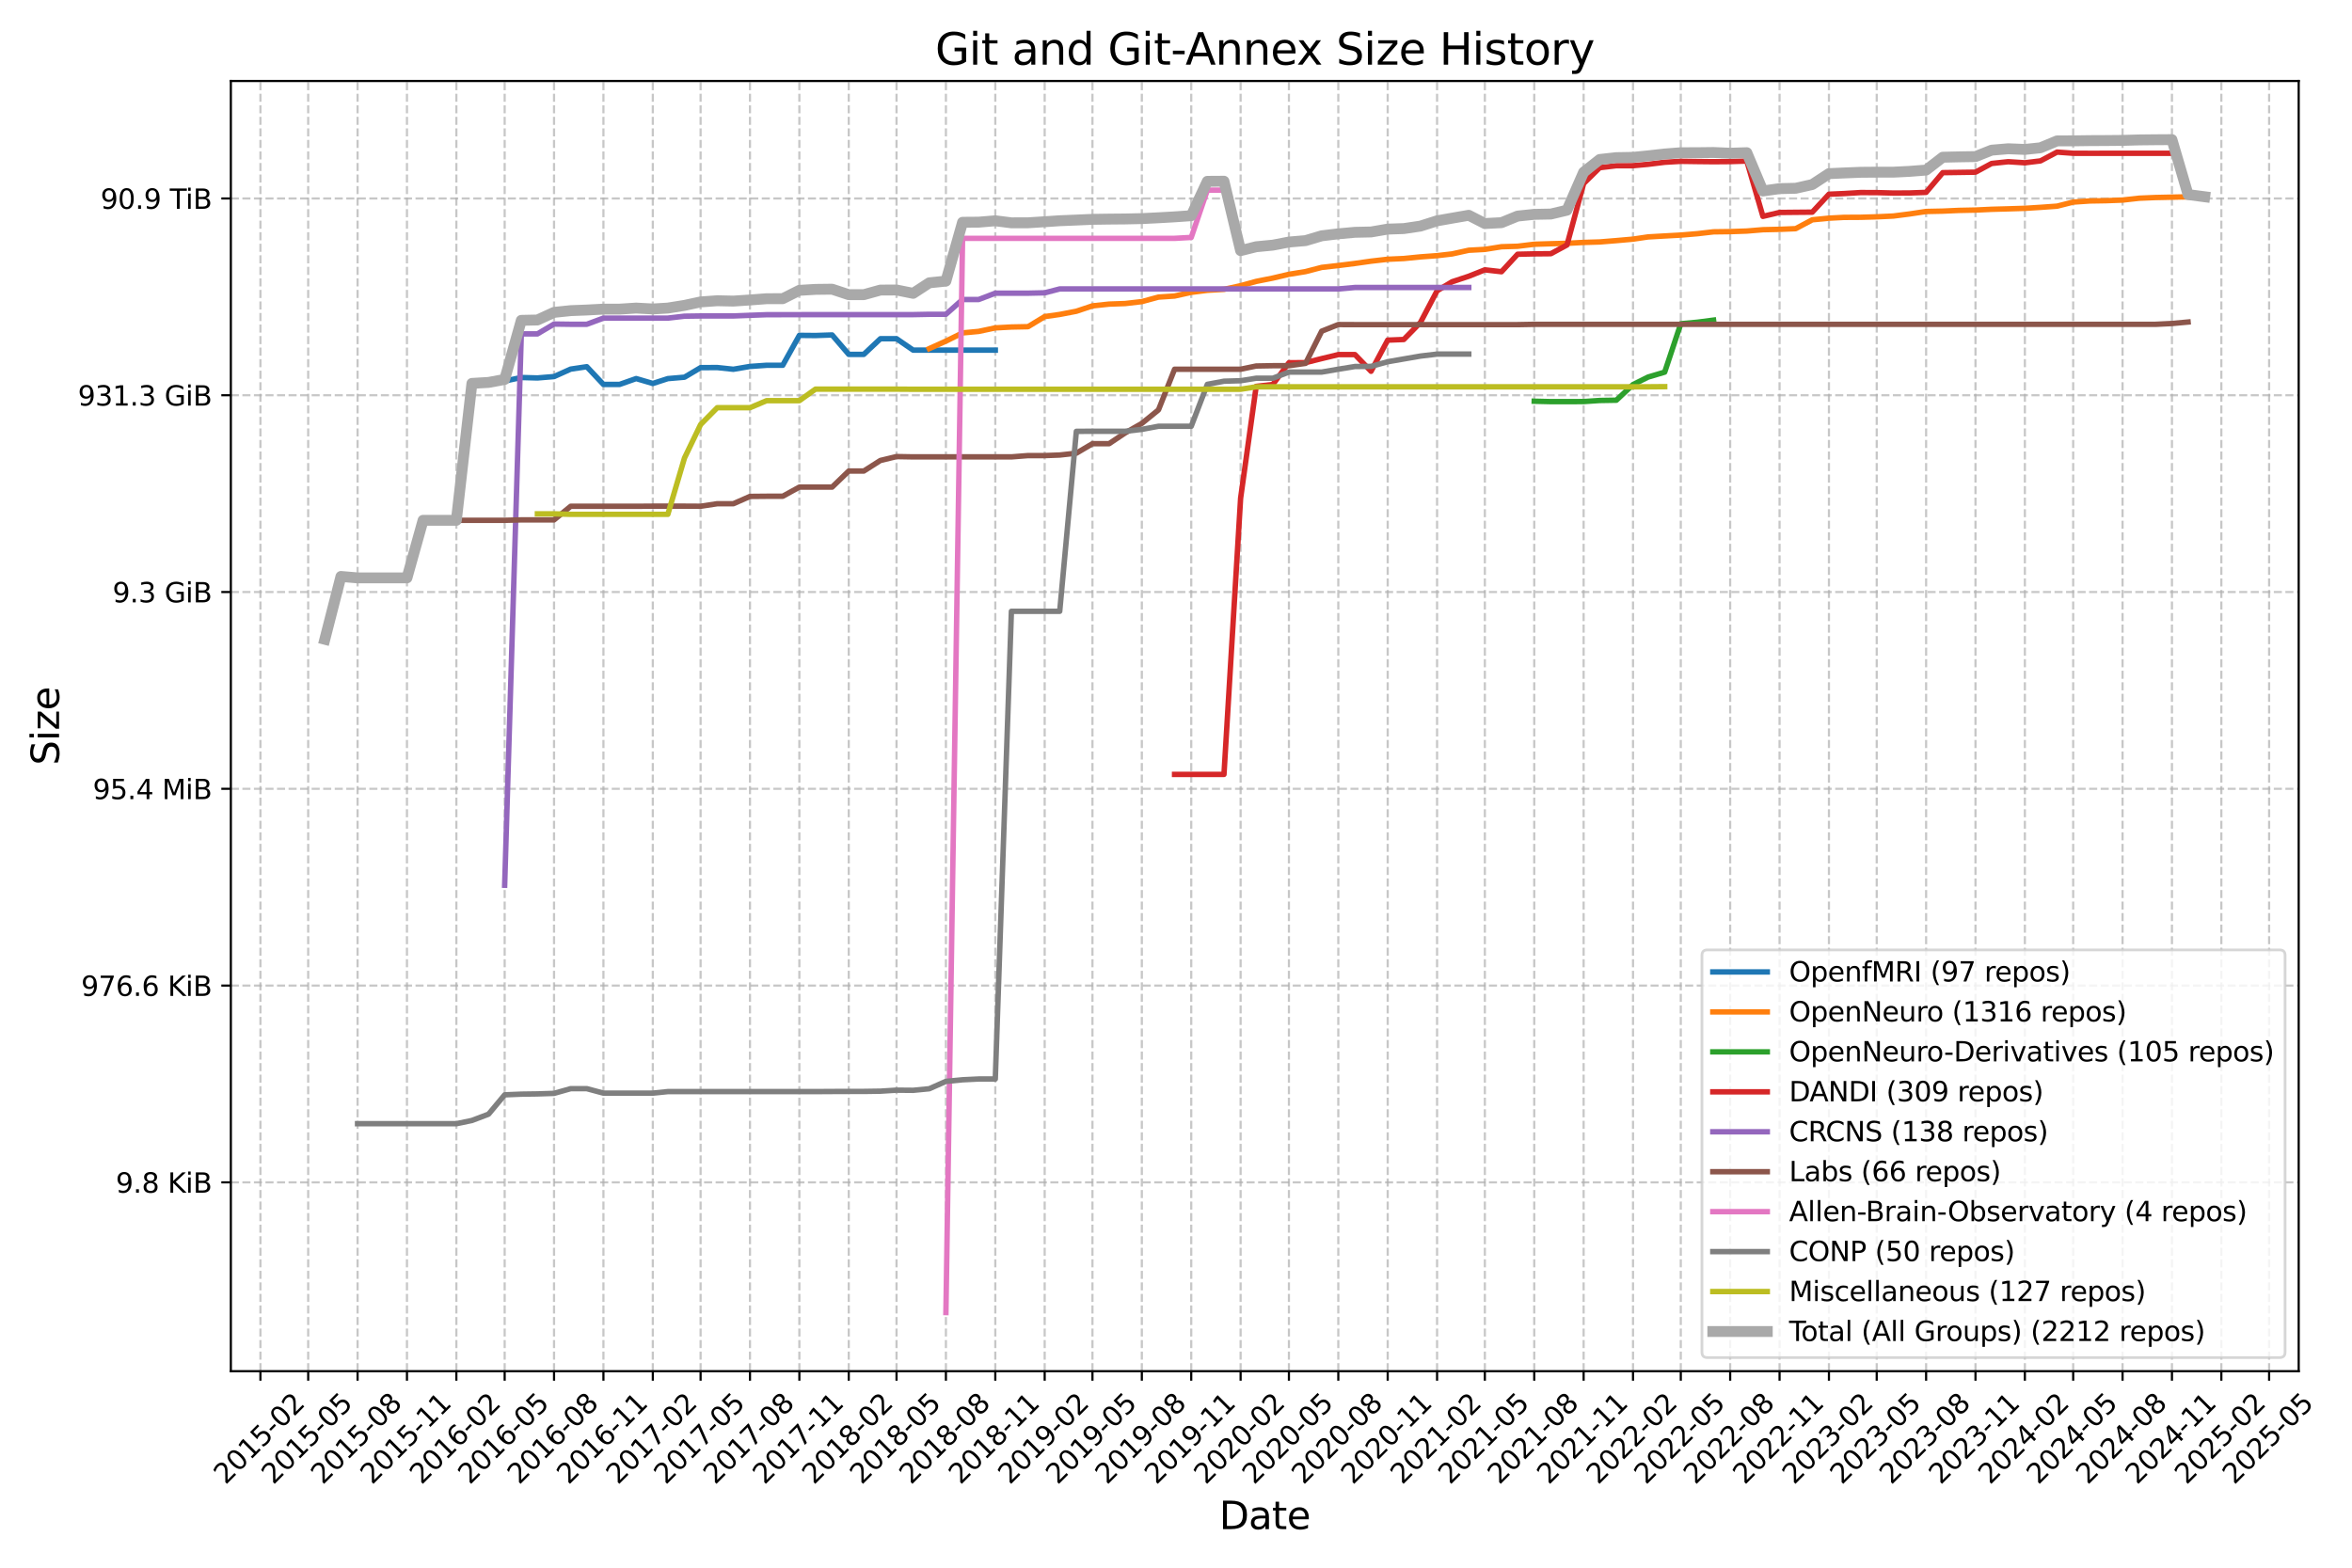 <?xml version="1.0" encoding="utf-8" standalone="no"?>
<!DOCTYPE svg PUBLIC "-//W3C//DTD SVG 1.1//EN"
  "http://www.w3.org/Graphics/SVG/1.1/DTD/svg11.dtd">
<svg xmlns:xlink="http://www.w3.org/1999/xlink" width="864pt" height="576pt" viewBox="0 0 864 576" xmlns="http://www.w3.org/2000/svg" version="1.1">
 <defs>
  <style type="text/css">*{stroke-linejoin: round; stroke-linecap: butt}</style>
 </defs>
 <g id="figure_1">
  <g id="patch_1">
   <path d="M 0 576 
L 864 576 
L 864 0 
L 0 0 
z
" style="fill: #ffffff"/>
  </g>
  <g id="axes_1">
   <g id="patch_2">
    <path d="M 84.8 503.8 
L 844.418 503.8 
L 844.418 29.76 
L 84.8 29.76 
z
" style="fill: #ffffff"/>
   </g>
   <g id="matplotlib.axis_1">
    <g id="xtick_1">
     <g id="line2d_1">
      <path d="M 95.665 503.8 
L 95.665 29.76 
" clip-path="url(#p5ef8320c74)" style="fill: none; stroke-dasharray: 2.96,1.28; stroke-dashoffset: 0; stroke: #b0b0b0; stroke-opacity: 0.7; stroke-width: 0.8"/>
     </g>
     <g id="line2d_2">
      <defs>
       <path id="m07320304af" d="M 0 0 
L 0 3.5 
" style="stroke: #000000; stroke-width: 0.8"/>
      </defs>
      <g>
       <use xlink:href="#m07320304af" x="95.665" y="503.8" style="stroke: #000000; stroke-width: 0.8"/>
      </g>
     </g>
     <g id="text_1">
      <!-- 2015-02 -->
      <g transform="translate(82.844 545.718) rotate(-45) scale(0.1 -0.1)">
       <defs>
        <path id="DejaVuSans-32" d="M 1228 531 
L 3431 531 
L 3431 0 
L 469 0 
L 469 531 
Q 828 903 1448 1529 
Q 2069 2156 2228 2338 
Q 2531 2678 2651 2914 
Q 2772 3150 2772 3378 
Q 2772 3750 2511 3984 
Q 2250 4219 1831 4219 
Q 1534 4219 1204 4116 
Q 875 4013 500 3803 
L 500 4441 
Q 881 4594 1212 4672 
Q 1544 4750 1819 4750 
Q 2544 4750 2975 4387 
Q 3406 4025 3406 3419 
Q 3406 3131 3298 2873 
Q 3191 2616 2906 2266 
Q 2828 2175 2409 1742 
Q 1991 1309 1228 531 
z
" transform="scale(0.016)"/>
        <path id="DejaVuSans-30" d="M 2034 4250 
Q 1547 4250 1301 3770 
Q 1056 3291 1056 2328 
Q 1056 1369 1301 889 
Q 1547 409 2034 409 
Q 2525 409 2770 889 
Q 3016 1369 3016 2328 
Q 3016 3291 2770 3770 
Q 2525 4250 2034 4250 
z
M 2034 4750 
Q 2819 4750 3233 4129 
Q 3647 3509 3647 2328 
Q 3647 1150 3233 529 
Q 2819 -91 2034 -91 
Q 1250 -91 836 529 
Q 422 1150 422 2328 
Q 422 3509 836 4129 
Q 1250 4750 2034 4750 
z
" transform="scale(0.016)"/>
        <path id="DejaVuSans-31" d="M 794 531 
L 1825 531 
L 1825 4091 
L 703 3866 
L 703 4441 
L 1819 4666 
L 2450 4666 
L 2450 531 
L 3481 531 
L 3481 0 
L 794 0 
L 794 531 
z
" transform="scale(0.016)"/>
        <path id="DejaVuSans-35" d="M 691 4666 
L 3169 4666 
L 3169 4134 
L 1269 4134 
L 1269 2991 
Q 1406 3038 1543 3061 
Q 1681 3084 1819 3084 
Q 2600 3084 3056 2656 
Q 3513 2228 3513 1497 
Q 3513 744 3044 326 
Q 2575 -91 1722 -91 
Q 1428 -91 1123 -41 
Q 819 9 494 109 
L 494 744 
Q 775 591 1075 516 
Q 1375 441 1709 441 
Q 2250 441 2565 725 
Q 2881 1009 2881 1497 
Q 2881 1984 2565 2268 
Q 2250 2553 1709 2553 
Q 1456 2553 1204 2497 
Q 953 2441 691 2322 
L 691 4666 
z
" transform="scale(0.016)"/>
        <path id="DejaVuSans-2d" d="M 313 2009 
L 1997 2009 
L 1997 1497 
L 313 1497 
L 313 2009 
z
" transform="scale(0.016)"/>
       </defs>
       <use xlink:href="#DejaVuSans-32"/>
       <use xlink:href="#DejaVuSans-30" x="63.623"/>
       <use xlink:href="#DejaVuSans-31" x="127.246"/>
       <use xlink:href="#DejaVuSans-35" x="190.869"/>
       <use xlink:href="#DejaVuSans-2d" x="254.492"/>
       <use xlink:href="#DejaVuSans-30" x="290.576"/>
       <use xlink:href="#DejaVuSans-32" x="354.199"/>
      </g>
     </g>
    </g>
    <g id="xtick_2">
     <g id="line2d_3">
      <path d="M 113.215 503.8 
L 113.215 29.76 
" clip-path="url(#p5ef8320c74)" style="fill: none; stroke-dasharray: 2.96,1.28; stroke-dashoffset: 0; stroke: #b0b0b0; stroke-opacity: 0.7; stroke-width: 0.8"/>
     </g>
     <g id="line2d_4">
      <g>
       <use xlink:href="#m07320304af" x="113.215" y="503.8" style="stroke: #000000; stroke-width: 0.8"/>
      </g>
     </g>
     <g id="text_2">
      <!-- 2015-05 -->
      <g transform="translate(100.394 545.718) rotate(-45) scale(0.1 -0.1)">
       <use xlink:href="#DejaVuSans-32"/>
       <use xlink:href="#DejaVuSans-30" x="63.623"/>
       <use xlink:href="#DejaVuSans-31" x="127.246"/>
       <use xlink:href="#DejaVuSans-35" x="190.869"/>
       <use xlink:href="#DejaVuSans-2d" x="254.492"/>
       <use xlink:href="#DejaVuSans-30" x="290.576"/>
       <use xlink:href="#DejaVuSans-35" x="354.199"/>
      </g>
     </g>
    </g>
    <g id="xtick_3">
     <g id="line2d_5">
      <path d="M 131.357 503.8 
L 131.357 29.76 
" clip-path="url(#p5ef8320c74)" style="fill: none; stroke-dasharray: 2.96,1.28; stroke-dashoffset: 0; stroke: #b0b0b0; stroke-opacity: 0.7; stroke-width: 0.8"/>
     </g>
     <g id="line2d_6">
      <g>
       <use xlink:href="#m07320304af" x="131.357" y="503.8" style="stroke: #000000; stroke-width: 0.8"/>
      </g>
     </g>
     <g id="text_3">
      <!-- 2015-08 -->
      <g transform="translate(118.535 545.718) rotate(-45) scale(0.1 -0.1)">
       <defs>
        <path id="DejaVuSans-38" d="M 2034 2216 
Q 1584 2216 1326 1975 
Q 1069 1734 1069 1313 
Q 1069 891 1326 650 
Q 1584 409 2034 409 
Q 2484 409 2743 651 
Q 3003 894 3003 1313 
Q 3003 1734 2745 1975 
Q 2488 2216 2034 2216 
z
M 1403 2484 
Q 997 2584 770 2862 
Q 544 3141 544 3541 
Q 544 4100 942 4425 
Q 1341 4750 2034 4750 
Q 2731 4750 3128 4425 
Q 3525 4100 3525 3541 
Q 3525 3141 3298 2862 
Q 3072 2584 2669 2484 
Q 3125 2378 3379 2068 
Q 3634 1759 3634 1313 
Q 3634 634 3220 271 
Q 2806 -91 2034 -91 
Q 1263 -91 848 271 
Q 434 634 434 1313 
Q 434 1759 690 2068 
Q 947 2378 1403 2484 
z
M 1172 3481 
Q 1172 3119 1398 2916 
Q 1625 2713 2034 2713 
Q 2441 2713 2670 2916 
Q 2900 3119 2900 3481 
Q 2900 3844 2670 4047 
Q 2441 4250 2034 4250 
Q 1625 4250 1398 4047 
Q 1172 3844 1172 3481 
z
" transform="scale(0.016)"/>
       </defs>
       <use xlink:href="#DejaVuSans-32"/>
       <use xlink:href="#DejaVuSans-30" x="63.623"/>
       <use xlink:href="#DejaVuSans-31" x="127.246"/>
       <use xlink:href="#DejaVuSans-35" x="190.869"/>
       <use xlink:href="#DejaVuSans-2d" x="254.492"/>
       <use xlink:href="#DejaVuSans-30" x="290.576"/>
       <use xlink:href="#DejaVuSans-38" x="354.199"/>
      </g>
     </g>
    </g>
    <g id="xtick_4">
     <g id="line2d_7">
      <path d="M 149.498 503.8 
L 149.498 29.76 
" clip-path="url(#p5ef8320c74)" style="fill: none; stroke-dasharray: 2.96,1.28; stroke-dashoffset: 0; stroke: #b0b0b0; stroke-opacity: 0.7; stroke-width: 0.8"/>
     </g>
     <g id="line2d_8">
      <g>
       <use xlink:href="#m07320304af" x="149.498" y="503.8" style="stroke: #000000; stroke-width: 0.8"/>
      </g>
     </g>
     <g id="text_4">
      <!-- 2015-11 -->
      <g transform="translate(136.677 545.718) rotate(-45) scale(0.1 -0.1)">
       <use xlink:href="#DejaVuSans-32"/>
       <use xlink:href="#DejaVuSans-30" x="63.623"/>
       <use xlink:href="#DejaVuSans-31" x="127.246"/>
       <use xlink:href="#DejaVuSans-35" x="190.869"/>
       <use xlink:href="#DejaVuSans-2d" x="254.492"/>
       <use xlink:href="#DejaVuSans-31" x="290.576"/>
       <use xlink:href="#DejaVuSans-31" x="354.199"/>
      </g>
     </g>
    </g>
    <g id="xtick_5">
     <g id="line2d_9">
      <path d="M 167.64 503.8 
L 167.64 29.76 
" clip-path="url(#p5ef8320c74)" style="fill: none; stroke-dasharray: 2.96,1.28; stroke-dashoffset: 0; stroke: #b0b0b0; stroke-opacity: 0.7; stroke-width: 0.8"/>
     </g>
     <g id="line2d_10">
      <g>
       <use xlink:href="#m07320304af" x="167.64" y="503.8" style="stroke: #000000; stroke-width: 0.8"/>
      </g>
     </g>
     <g id="text_5">
      <!-- 2016-02 -->
      <g transform="translate(154.818 545.718) rotate(-45) scale(0.1 -0.1)">
       <defs>
        <path id="DejaVuSans-36" d="M 2113 2584 
Q 1688 2584 1439 2293 
Q 1191 2003 1191 1497 
Q 1191 994 1439 701 
Q 1688 409 2113 409 
Q 2538 409 2786 701 
Q 3034 994 3034 1497 
Q 3034 2003 2786 2293 
Q 2538 2584 2113 2584 
z
M 3366 4563 
L 3366 3988 
Q 3128 4100 2886 4159 
Q 2644 4219 2406 4219 
Q 1781 4219 1451 3797 
Q 1122 3375 1075 2522 
Q 1259 2794 1537 2939 
Q 1816 3084 2150 3084 
Q 2853 3084 3261 2657 
Q 3669 2231 3669 1497 
Q 3669 778 3244 343 
Q 2819 -91 2113 -91 
Q 1303 -91 875 529 
Q 447 1150 447 2328 
Q 447 3434 972 4092 
Q 1497 4750 2381 4750 
Q 2619 4750 2861 4703 
Q 3103 4656 3366 4563 
z
" transform="scale(0.016)"/>
       </defs>
       <use xlink:href="#DejaVuSans-32"/>
       <use xlink:href="#DejaVuSans-30" x="63.623"/>
       <use xlink:href="#DejaVuSans-31" x="127.246"/>
       <use xlink:href="#DejaVuSans-36" x="190.869"/>
       <use xlink:href="#DejaVuSans-2d" x="254.492"/>
       <use xlink:href="#DejaVuSans-30" x="290.576"/>
       <use xlink:href="#DejaVuSans-32" x="354.199"/>
      </g>
     </g>
    </g>
    <g id="xtick_6">
     <g id="line2d_11">
      <path d="M 185.387 503.8 
L 185.387 29.76 
" clip-path="url(#p5ef8320c74)" style="fill: none; stroke-dasharray: 2.96,1.28; stroke-dashoffset: 0; stroke: #b0b0b0; stroke-opacity: 0.7; stroke-width: 0.8"/>
     </g>
     <g id="line2d_12">
      <g>
       <use xlink:href="#m07320304af" x="185.387" y="503.8" style="stroke: #000000; stroke-width: 0.8"/>
      </g>
     </g>
     <g id="text_6">
      <!-- 2016-05 -->
      <g transform="translate(172.566 545.718) rotate(-45) scale(0.1 -0.1)">
       <use xlink:href="#DejaVuSans-32"/>
       <use xlink:href="#DejaVuSans-30" x="63.623"/>
       <use xlink:href="#DejaVuSans-31" x="127.246"/>
       <use xlink:href="#DejaVuSans-36" x="190.869"/>
       <use xlink:href="#DejaVuSans-2d" x="254.492"/>
       <use xlink:href="#DejaVuSans-30" x="290.576"/>
       <use xlink:href="#DejaVuSans-35" x="354.199"/>
      </g>
     </g>
    </g>
    <g id="xtick_7">
     <g id="line2d_13">
      <path d="M 203.528 503.8 
L 203.528 29.76 
" clip-path="url(#p5ef8320c74)" style="fill: none; stroke-dasharray: 2.96,1.28; stroke-dashoffset: 0; stroke: #b0b0b0; stroke-opacity: 0.7; stroke-width: 0.8"/>
     </g>
     <g id="line2d_14">
      <g>
       <use xlink:href="#m07320304af" x="203.528" y="503.8" style="stroke: #000000; stroke-width: 0.8"/>
      </g>
     </g>
     <g id="text_7">
      <!-- 2016-08 -->
      <g transform="translate(190.707 545.718) rotate(-45) scale(0.1 -0.1)">
       <use xlink:href="#DejaVuSans-32"/>
       <use xlink:href="#DejaVuSans-30" x="63.623"/>
       <use xlink:href="#DejaVuSans-31" x="127.246"/>
       <use xlink:href="#DejaVuSans-36" x="190.869"/>
       <use xlink:href="#DejaVuSans-2d" x="254.492"/>
       <use xlink:href="#DejaVuSans-30" x="290.576"/>
       <use xlink:href="#DejaVuSans-38" x="354.199"/>
      </g>
     </g>
    </g>
    <g id="xtick_8">
     <g id="line2d_15">
      <path d="M 221.67 503.8 
L 221.67 29.76 
" clip-path="url(#p5ef8320c74)" style="fill: none; stroke-dasharray: 2.96,1.28; stroke-dashoffset: 0; stroke: #b0b0b0; stroke-opacity: 0.7; stroke-width: 0.8"/>
     </g>
     <g id="line2d_16">
      <g>
       <use xlink:href="#m07320304af" x="221.67" y="503.8" style="stroke: #000000; stroke-width: 0.8"/>
      </g>
     </g>
     <g id="text_8">
      <!-- 2016-11 -->
      <g transform="translate(208.849 545.718) rotate(-45) scale(0.1 -0.1)">
       <use xlink:href="#DejaVuSans-32"/>
       <use xlink:href="#DejaVuSans-30" x="63.623"/>
       <use xlink:href="#DejaVuSans-31" x="127.246"/>
       <use xlink:href="#DejaVuSans-36" x="190.869"/>
       <use xlink:href="#DejaVuSans-2d" x="254.492"/>
       <use xlink:href="#DejaVuSans-31" x="290.576"/>
       <use xlink:href="#DejaVuSans-31" x="354.199"/>
      </g>
     </g>
    </g>
    <g id="xtick_9">
     <g id="line2d_17">
      <path d="M 239.812 503.8 
L 239.812 29.76 
" clip-path="url(#p5ef8320c74)" style="fill: none; stroke-dasharray: 2.96,1.28; stroke-dashoffset: 0; stroke: #b0b0b0; stroke-opacity: 0.7; stroke-width: 0.8"/>
     </g>
     <g id="line2d_18">
      <g>
       <use xlink:href="#m07320304af" x="239.812" y="503.8" style="stroke: #000000; stroke-width: 0.8"/>
      </g>
     </g>
     <g id="text_9">
      <!-- 2017-02 -->
      <g transform="translate(226.99 545.718) rotate(-45) scale(0.1 -0.1)">
       <defs>
        <path id="DejaVuSans-37" d="M 525 4666 
L 3525 4666 
L 3525 4397 
L 1831 0 
L 1172 0 
L 2766 4134 
L 525 4134 
L 525 4666 
z
" transform="scale(0.016)"/>
       </defs>
       <use xlink:href="#DejaVuSans-32"/>
       <use xlink:href="#DejaVuSans-30" x="63.623"/>
       <use xlink:href="#DejaVuSans-31" x="127.246"/>
       <use xlink:href="#DejaVuSans-37" x="190.869"/>
       <use xlink:href="#DejaVuSans-2d" x="254.492"/>
       <use xlink:href="#DejaVuSans-30" x="290.576"/>
       <use xlink:href="#DejaVuSans-32" x="354.199"/>
      </g>
     </g>
    </g>
    <g id="xtick_10">
     <g id="line2d_19">
      <path d="M 257.361 503.8 
L 257.361 29.76 
" clip-path="url(#p5ef8320c74)" style="fill: none; stroke-dasharray: 2.96,1.28; stroke-dashoffset: 0; stroke: #b0b0b0; stroke-opacity: 0.7; stroke-width: 0.8"/>
     </g>
     <g id="line2d_20">
      <g>
       <use xlink:href="#m07320304af" x="257.361" y="503.8" style="stroke: #000000; stroke-width: 0.8"/>
      </g>
     </g>
     <g id="text_10">
      <!-- 2017-05 -->
      <g transform="translate(244.54 545.718) rotate(-45) scale(0.1 -0.1)">
       <use xlink:href="#DejaVuSans-32"/>
       <use xlink:href="#DejaVuSans-30" x="63.623"/>
       <use xlink:href="#DejaVuSans-31" x="127.246"/>
       <use xlink:href="#DejaVuSans-37" x="190.869"/>
       <use xlink:href="#DejaVuSans-2d" x="254.492"/>
       <use xlink:href="#DejaVuSans-30" x="290.576"/>
       <use xlink:href="#DejaVuSans-35" x="354.199"/>
      </g>
     </g>
    </g>
    <g id="xtick_11">
     <g id="line2d_21">
      <path d="M 275.503 503.8 
L 275.503 29.76 
" clip-path="url(#p5ef8320c74)" style="fill: none; stroke-dasharray: 2.96,1.28; stroke-dashoffset: 0; stroke: #b0b0b0; stroke-opacity: 0.7; stroke-width: 0.8"/>
     </g>
     <g id="line2d_22">
      <g>
       <use xlink:href="#m07320304af" x="275.503" y="503.8" style="stroke: #000000; stroke-width: 0.8"/>
      </g>
     </g>
     <g id="text_11">
      <!-- 2017-08 -->
      <g transform="translate(262.682 545.718) rotate(-45) scale(0.1 -0.1)">
       <use xlink:href="#DejaVuSans-32"/>
       <use xlink:href="#DejaVuSans-30" x="63.623"/>
       <use xlink:href="#DejaVuSans-31" x="127.246"/>
       <use xlink:href="#DejaVuSans-37" x="190.869"/>
       <use xlink:href="#DejaVuSans-2d" x="254.492"/>
       <use xlink:href="#DejaVuSans-30" x="290.576"/>
       <use xlink:href="#DejaVuSans-38" x="354.199"/>
      </g>
     </g>
    </g>
    <g id="xtick_12">
     <g id="line2d_23">
      <path d="M 293.645 503.8 
L 293.645 29.76 
" clip-path="url(#p5ef8320c74)" style="fill: none; stroke-dasharray: 2.96,1.28; stroke-dashoffset: 0; stroke: #b0b0b0; stroke-opacity: 0.7; stroke-width: 0.8"/>
     </g>
     <g id="line2d_24">
      <g>
       <use xlink:href="#m07320304af" x="293.645" y="503.8" style="stroke: #000000; stroke-width: 0.8"/>
      </g>
     </g>
     <g id="text_12">
      <!-- 2017-11 -->
      <g transform="translate(280.823 545.718) rotate(-45) scale(0.1 -0.1)">
       <use xlink:href="#DejaVuSans-32"/>
       <use xlink:href="#DejaVuSans-30" x="63.623"/>
       <use xlink:href="#DejaVuSans-31" x="127.246"/>
       <use xlink:href="#DejaVuSans-37" x="190.869"/>
       <use xlink:href="#DejaVuSans-2d" x="254.492"/>
       <use xlink:href="#DejaVuSans-31" x="290.576"/>
       <use xlink:href="#DejaVuSans-31" x="354.199"/>
      </g>
     </g>
    </g>
    <g id="xtick_13">
     <g id="line2d_25">
      <path d="M 311.786 503.8 
L 311.786 29.76 
" clip-path="url(#p5ef8320c74)" style="fill: none; stroke-dasharray: 2.96,1.28; stroke-dashoffset: 0; stroke: #b0b0b0; stroke-opacity: 0.7; stroke-width: 0.8"/>
     </g>
     <g id="line2d_26">
      <g>
       <use xlink:href="#m07320304af" x="311.786" y="503.8" style="stroke: #000000; stroke-width: 0.8"/>
      </g>
     </g>
     <g id="text_13">
      <!-- 2018-02 -->
      <g transform="translate(298.965 545.718) rotate(-45) scale(0.1 -0.1)">
       <use xlink:href="#DejaVuSans-32"/>
       <use xlink:href="#DejaVuSans-30" x="63.623"/>
       <use xlink:href="#DejaVuSans-31" x="127.246"/>
       <use xlink:href="#DejaVuSans-38" x="190.869"/>
       <use xlink:href="#DejaVuSans-2d" x="254.492"/>
       <use xlink:href="#DejaVuSans-30" x="290.576"/>
       <use xlink:href="#DejaVuSans-32" x="354.199"/>
      </g>
     </g>
    </g>
    <g id="xtick_14">
     <g id="line2d_27">
      <path d="M 329.336 503.8 
L 329.336 29.76 
" clip-path="url(#p5ef8320c74)" style="fill: none; stroke-dasharray: 2.96,1.28; stroke-dashoffset: 0; stroke: #b0b0b0; stroke-opacity: 0.7; stroke-width: 0.8"/>
     </g>
     <g id="line2d_28">
      <g>
       <use xlink:href="#m07320304af" x="329.336" y="503.8" style="stroke: #000000; stroke-width: 0.8"/>
      </g>
     </g>
     <g id="text_14">
      <!-- 2018-05 -->
      <g transform="translate(316.515 545.718) rotate(-45) scale(0.1 -0.1)">
       <use xlink:href="#DejaVuSans-32"/>
       <use xlink:href="#DejaVuSans-30" x="63.623"/>
       <use xlink:href="#DejaVuSans-31" x="127.246"/>
       <use xlink:href="#DejaVuSans-38" x="190.869"/>
       <use xlink:href="#DejaVuSans-2d" x="254.492"/>
       <use xlink:href="#DejaVuSans-30" x="290.576"/>
       <use xlink:href="#DejaVuSans-35" x="354.199"/>
      </g>
     </g>
    </g>
    <g id="xtick_15">
     <g id="line2d_29">
      <path d="M 347.478 503.8 
L 347.478 29.76 
" clip-path="url(#p5ef8320c74)" style="fill: none; stroke-dasharray: 2.96,1.28; stroke-dashoffset: 0; stroke: #b0b0b0; stroke-opacity: 0.7; stroke-width: 0.8"/>
     </g>
     <g id="line2d_30">
      <g>
       <use xlink:href="#m07320304af" x="347.478" y="503.8" style="stroke: #000000; stroke-width: 0.8"/>
      </g>
     </g>
     <g id="text_15">
      <!-- 2018-08 -->
      <g transform="translate(334.656 545.718) rotate(-45) scale(0.1 -0.1)">
       <use xlink:href="#DejaVuSans-32"/>
       <use xlink:href="#DejaVuSans-30" x="63.623"/>
       <use xlink:href="#DejaVuSans-31" x="127.246"/>
       <use xlink:href="#DejaVuSans-38" x="190.869"/>
       <use xlink:href="#DejaVuSans-2d" x="254.492"/>
       <use xlink:href="#DejaVuSans-30" x="290.576"/>
       <use xlink:href="#DejaVuSans-38" x="354.199"/>
      </g>
     </g>
    </g>
    <g id="xtick_16">
     <g id="line2d_31">
      <path d="M 365.619 503.8 
L 365.619 29.76 
" clip-path="url(#p5ef8320c74)" style="fill: none; stroke-dasharray: 2.96,1.28; stroke-dashoffset: 0; stroke: #b0b0b0; stroke-opacity: 0.7; stroke-width: 0.8"/>
     </g>
     <g id="line2d_32">
      <g>
       <use xlink:href="#m07320304af" x="365.619" y="503.8" style="stroke: #000000; stroke-width: 0.8"/>
      </g>
     </g>
     <g id="text_16">
      <!-- 2018-11 -->
      <g transform="translate(352.798 545.718) rotate(-45) scale(0.1 -0.1)">
       <use xlink:href="#DejaVuSans-32"/>
       <use xlink:href="#DejaVuSans-30" x="63.623"/>
       <use xlink:href="#DejaVuSans-31" x="127.246"/>
       <use xlink:href="#DejaVuSans-38" x="190.869"/>
       <use xlink:href="#DejaVuSans-2d" x="254.492"/>
       <use xlink:href="#DejaVuSans-31" x="290.576"/>
       <use xlink:href="#DejaVuSans-31" x="354.199"/>
      </g>
     </g>
    </g>
    <g id="xtick_17">
     <g id="line2d_33">
      <path d="M 383.761 503.8 
L 383.761 29.76 
" clip-path="url(#p5ef8320c74)" style="fill: none; stroke-dasharray: 2.96,1.28; stroke-dashoffset: 0; stroke: #b0b0b0; stroke-opacity: 0.7; stroke-width: 0.8"/>
     </g>
     <g id="line2d_34">
      <g>
       <use xlink:href="#m07320304af" x="383.761" y="503.8" style="stroke: #000000; stroke-width: 0.8"/>
      </g>
     </g>
     <g id="text_17">
      <!-- 2019-02 -->
      <g transform="translate(370.939 545.718) rotate(-45) scale(0.1 -0.1)">
       <defs>
        <path id="DejaVuSans-39" d="M 703 97 
L 703 672 
Q 941 559 1184 500 
Q 1428 441 1663 441 
Q 2288 441 2617 861 
Q 2947 1281 2994 2138 
Q 2813 1869 2534 1725 
Q 2256 1581 1919 1581 
Q 1219 1581 811 2004 
Q 403 2428 403 3163 
Q 403 3881 828 4315 
Q 1253 4750 1959 4750 
Q 2769 4750 3195 4129 
Q 3622 3509 3622 2328 
Q 3622 1225 3098 567 
Q 2575 -91 1691 -91 
Q 1453 -91 1209 -44 
Q 966 3 703 97 
z
M 1959 2075 
Q 2384 2075 2632 2365 
Q 2881 2656 2881 3163 
Q 2881 3666 2632 3958 
Q 2384 4250 1959 4250 
Q 1534 4250 1286 3958 
Q 1038 3666 1038 3163 
Q 1038 2656 1286 2365 
Q 1534 2075 1959 2075 
z
" transform="scale(0.016)"/>
       </defs>
       <use xlink:href="#DejaVuSans-32"/>
       <use xlink:href="#DejaVuSans-30" x="63.623"/>
       <use xlink:href="#DejaVuSans-31" x="127.246"/>
       <use xlink:href="#DejaVuSans-39" x="190.869"/>
       <use xlink:href="#DejaVuSans-2d" x="254.492"/>
       <use xlink:href="#DejaVuSans-30" x="290.576"/>
       <use xlink:href="#DejaVuSans-32" x="354.199"/>
      </g>
     </g>
    </g>
    <g id="xtick_18">
     <g id="line2d_35">
      <path d="M 401.311 503.8 
L 401.311 29.76 
" clip-path="url(#p5ef8320c74)" style="fill: none; stroke-dasharray: 2.96,1.28; stroke-dashoffset: 0; stroke: #b0b0b0; stroke-opacity: 0.7; stroke-width: 0.8"/>
     </g>
     <g id="line2d_36">
      <g>
       <use xlink:href="#m07320304af" x="401.311" y="503.8" style="stroke: #000000; stroke-width: 0.8"/>
      </g>
     </g>
     <g id="text_18">
      <!-- 2019-05 -->
      <g transform="translate(388.489 545.718) rotate(-45) scale(0.1 -0.1)">
       <use xlink:href="#DejaVuSans-32"/>
       <use xlink:href="#DejaVuSans-30" x="63.623"/>
       <use xlink:href="#DejaVuSans-31" x="127.246"/>
       <use xlink:href="#DejaVuSans-39" x="190.869"/>
       <use xlink:href="#DejaVuSans-2d" x="254.492"/>
       <use xlink:href="#DejaVuSans-30" x="290.576"/>
       <use xlink:href="#DejaVuSans-35" x="354.199"/>
      </g>
     </g>
    </g>
    <g id="xtick_19">
     <g id="line2d_37">
      <path d="M 419.452 503.8 
L 419.452 29.76 
" clip-path="url(#p5ef8320c74)" style="fill: none; stroke-dasharray: 2.96,1.28; stroke-dashoffset: 0; stroke: #b0b0b0; stroke-opacity: 0.7; stroke-width: 0.8"/>
     </g>
     <g id="line2d_38">
      <g>
       <use xlink:href="#m07320304af" x="419.452" y="503.8" style="stroke: #000000; stroke-width: 0.8"/>
      </g>
     </g>
     <g id="text_19">
      <!-- 2019-08 -->
      <g transform="translate(406.631 545.718) rotate(-45) scale(0.1 -0.1)">
       <use xlink:href="#DejaVuSans-32"/>
       <use xlink:href="#DejaVuSans-30" x="63.623"/>
       <use xlink:href="#DejaVuSans-31" x="127.246"/>
       <use xlink:href="#DejaVuSans-39" x="190.869"/>
       <use xlink:href="#DejaVuSans-2d" x="254.492"/>
       <use xlink:href="#DejaVuSans-30" x="290.576"/>
       <use xlink:href="#DejaVuSans-38" x="354.199"/>
      </g>
     </g>
    </g>
    <g id="xtick_20">
     <g id="line2d_39">
      <path d="M 437.594 503.8 
L 437.594 29.76 
" clip-path="url(#p5ef8320c74)" style="fill: none; stroke-dasharray: 2.96,1.28; stroke-dashoffset: 0; stroke: #b0b0b0; stroke-opacity: 0.7; stroke-width: 0.8"/>
     </g>
     <g id="line2d_40">
      <g>
       <use xlink:href="#m07320304af" x="437.594" y="503.8" style="stroke: #000000; stroke-width: 0.8"/>
      </g>
     </g>
     <g id="text_20">
      <!-- 2019-11 -->
      <g transform="translate(424.772 545.718) rotate(-45) scale(0.1 -0.1)">
       <use xlink:href="#DejaVuSans-32"/>
       <use xlink:href="#DejaVuSans-30" x="63.623"/>
       <use xlink:href="#DejaVuSans-31" x="127.246"/>
       <use xlink:href="#DejaVuSans-39" x="190.869"/>
       <use xlink:href="#DejaVuSans-2d" x="254.492"/>
       <use xlink:href="#DejaVuSans-31" x="290.576"/>
       <use xlink:href="#DejaVuSans-31" x="354.199"/>
      </g>
     </g>
    </g>
    <g id="xtick_21">
     <g id="line2d_41">
      <path d="M 455.735 503.8 
L 455.735 29.76 
" clip-path="url(#p5ef8320c74)" style="fill: none; stroke-dasharray: 2.96,1.28; stroke-dashoffset: 0; stroke: #b0b0b0; stroke-opacity: 0.7; stroke-width: 0.8"/>
     </g>
     <g id="line2d_42">
      <g>
       <use xlink:href="#m07320304af" x="455.735" y="503.8" style="stroke: #000000; stroke-width: 0.8"/>
      </g>
     </g>
     <g id="text_21">
      <!-- 2020-02 -->
      <g transform="translate(442.914 545.718) rotate(-45) scale(0.1 -0.1)">
       <use xlink:href="#DejaVuSans-32"/>
       <use xlink:href="#DejaVuSans-30" x="63.623"/>
       <use xlink:href="#DejaVuSans-32" x="127.246"/>
       <use xlink:href="#DejaVuSans-30" x="190.869"/>
       <use xlink:href="#DejaVuSans-2d" x="254.492"/>
       <use xlink:href="#DejaVuSans-30" x="290.576"/>
       <use xlink:href="#DejaVuSans-32" x="354.199"/>
      </g>
     </g>
    </g>
    <g id="xtick_22">
     <g id="line2d_43">
      <path d="M 473.482 503.8 
L 473.482 29.76 
" clip-path="url(#p5ef8320c74)" style="fill: none; stroke-dasharray: 2.96,1.28; stroke-dashoffset: 0; stroke: #b0b0b0; stroke-opacity: 0.7; stroke-width: 0.8"/>
     </g>
     <g id="line2d_44">
      <g>
       <use xlink:href="#m07320304af" x="473.482" y="503.8" style="stroke: #000000; stroke-width: 0.8"/>
      </g>
     </g>
     <g id="text_22">
      <!-- 2020-05 -->
      <g transform="translate(460.661 545.718) rotate(-45) scale(0.1 -0.1)">
       <use xlink:href="#DejaVuSans-32"/>
       <use xlink:href="#DejaVuSans-30" x="63.623"/>
       <use xlink:href="#DejaVuSans-32" x="127.246"/>
       <use xlink:href="#DejaVuSans-30" x="190.869"/>
       <use xlink:href="#DejaVuSans-2d" x="254.492"/>
       <use xlink:href="#DejaVuSans-30" x="290.576"/>
       <use xlink:href="#DejaVuSans-35" x="354.199"/>
      </g>
     </g>
    </g>
    <g id="xtick_23">
     <g id="line2d_45">
      <path d="M 491.624 503.8 
L 491.624 29.76 
" clip-path="url(#p5ef8320c74)" style="fill: none; stroke-dasharray: 2.96,1.28; stroke-dashoffset: 0; stroke: #b0b0b0; stroke-opacity: 0.7; stroke-width: 0.8"/>
     </g>
     <g id="line2d_46">
      <g>
       <use xlink:href="#m07320304af" x="491.624" y="503.8" style="stroke: #000000; stroke-width: 0.8"/>
      </g>
     </g>
     <g id="text_23">
      <!-- 2020-08 -->
      <g transform="translate(478.803 545.718) rotate(-45) scale(0.1 -0.1)">
       <use xlink:href="#DejaVuSans-32"/>
       <use xlink:href="#DejaVuSans-30" x="63.623"/>
       <use xlink:href="#DejaVuSans-32" x="127.246"/>
       <use xlink:href="#DejaVuSans-30" x="190.869"/>
       <use xlink:href="#DejaVuSans-2d" x="254.492"/>
       <use xlink:href="#DejaVuSans-30" x="290.576"/>
       <use xlink:href="#DejaVuSans-38" x="354.199"/>
      </g>
     </g>
    </g>
    <g id="xtick_24">
     <g id="line2d_47">
      <path d="M 509.765 503.8 
L 509.765 29.76 
" clip-path="url(#p5ef8320c74)" style="fill: none; stroke-dasharray: 2.96,1.28; stroke-dashoffset: 0; stroke: #b0b0b0; stroke-opacity: 0.7; stroke-width: 0.8"/>
     </g>
     <g id="line2d_48">
      <g>
       <use xlink:href="#m07320304af" x="509.765" y="503.8" style="stroke: #000000; stroke-width: 0.8"/>
      </g>
     </g>
     <g id="text_24">
      <!-- 2020-11 -->
      <g transform="translate(496.944 545.718) rotate(-45) scale(0.1 -0.1)">
       <use xlink:href="#DejaVuSans-32"/>
       <use xlink:href="#DejaVuSans-30" x="63.623"/>
       <use xlink:href="#DejaVuSans-32" x="127.246"/>
       <use xlink:href="#DejaVuSans-30" x="190.869"/>
       <use xlink:href="#DejaVuSans-2d" x="254.492"/>
       <use xlink:href="#DejaVuSans-31" x="290.576"/>
       <use xlink:href="#DejaVuSans-31" x="354.199"/>
      </g>
     </g>
    </g>
    <g id="xtick_25">
     <g id="line2d_49">
      <path d="M 527.907 503.8 
L 527.907 29.76 
" clip-path="url(#p5ef8320c74)" style="fill: none; stroke-dasharray: 2.96,1.28; stroke-dashoffset: 0; stroke: #b0b0b0; stroke-opacity: 0.7; stroke-width: 0.8"/>
     </g>
     <g id="line2d_50">
      <g>
       <use xlink:href="#m07320304af" x="527.907" y="503.8" style="stroke: #000000; stroke-width: 0.8"/>
      </g>
     </g>
     <g id="text_25">
      <!-- 2021-02 -->
      <g transform="translate(515.086 545.718) rotate(-45) scale(0.1 -0.1)">
       <use xlink:href="#DejaVuSans-32"/>
       <use xlink:href="#DejaVuSans-30" x="63.623"/>
       <use xlink:href="#DejaVuSans-32" x="127.246"/>
       <use xlink:href="#DejaVuSans-31" x="190.869"/>
       <use xlink:href="#DejaVuSans-2d" x="254.492"/>
       <use xlink:href="#DejaVuSans-30" x="290.576"/>
       <use xlink:href="#DejaVuSans-32" x="354.199"/>
      </g>
     </g>
    </g>
    <g id="xtick_26">
     <g id="line2d_51">
      <path d="M 545.457 503.8 
L 545.457 29.76 
" clip-path="url(#p5ef8320c74)" style="fill: none; stroke-dasharray: 2.96,1.28; stroke-dashoffset: 0; stroke: #b0b0b0; stroke-opacity: 0.7; stroke-width: 0.8"/>
     </g>
     <g id="line2d_52">
      <g>
       <use xlink:href="#m07320304af" x="545.457" y="503.8" style="stroke: #000000; stroke-width: 0.8"/>
      </g>
     </g>
     <g id="text_26">
      <!-- 2021-05 -->
      <g transform="translate(532.636 545.718) rotate(-45) scale(0.1 -0.1)">
       <use xlink:href="#DejaVuSans-32"/>
       <use xlink:href="#DejaVuSans-30" x="63.623"/>
       <use xlink:href="#DejaVuSans-32" x="127.246"/>
       <use xlink:href="#DejaVuSans-31" x="190.869"/>
       <use xlink:href="#DejaVuSans-2d" x="254.492"/>
       <use xlink:href="#DejaVuSans-30" x="290.576"/>
       <use xlink:href="#DejaVuSans-35" x="354.199"/>
      </g>
     </g>
    </g>
    <g id="xtick_27">
     <g id="line2d_53">
      <path d="M 563.598 503.8 
L 563.598 29.76 
" clip-path="url(#p5ef8320c74)" style="fill: none; stroke-dasharray: 2.96,1.28; stroke-dashoffset: 0; stroke: #b0b0b0; stroke-opacity: 0.7; stroke-width: 0.8"/>
     </g>
     <g id="line2d_54">
      <g>
       <use xlink:href="#m07320304af" x="563.598" y="503.8" style="stroke: #000000; stroke-width: 0.8"/>
      </g>
     </g>
     <g id="text_27">
      <!-- 2021-08 -->
      <g transform="translate(550.777 545.718) rotate(-45) scale(0.1 -0.1)">
       <use xlink:href="#DejaVuSans-32"/>
       <use xlink:href="#DejaVuSans-30" x="63.623"/>
       <use xlink:href="#DejaVuSans-32" x="127.246"/>
       <use xlink:href="#DejaVuSans-31" x="190.869"/>
       <use xlink:href="#DejaVuSans-2d" x="254.492"/>
       <use xlink:href="#DejaVuSans-30" x="290.576"/>
       <use xlink:href="#DejaVuSans-38" x="354.199"/>
      </g>
     </g>
    </g>
    <g id="xtick_28">
     <g id="line2d_55">
      <path d="M 581.74 503.8 
L 581.74 29.76 
" clip-path="url(#p5ef8320c74)" style="fill: none; stroke-dasharray: 2.96,1.28; stroke-dashoffset: 0; stroke: #b0b0b0; stroke-opacity: 0.7; stroke-width: 0.8"/>
     </g>
     <g id="line2d_56">
      <g>
       <use xlink:href="#m07320304af" x="581.74" y="503.8" style="stroke: #000000; stroke-width: 0.8"/>
      </g>
     </g>
     <g id="text_28">
      <!-- 2021-11 -->
      <g transform="translate(568.919 545.718) rotate(-45) scale(0.1 -0.1)">
       <use xlink:href="#DejaVuSans-32"/>
       <use xlink:href="#DejaVuSans-30" x="63.623"/>
       <use xlink:href="#DejaVuSans-32" x="127.246"/>
       <use xlink:href="#DejaVuSans-31" x="190.869"/>
       <use xlink:href="#DejaVuSans-2d" x="254.492"/>
       <use xlink:href="#DejaVuSans-31" x="290.576"/>
       <use xlink:href="#DejaVuSans-31" x="354.199"/>
      </g>
     </g>
    </g>
    <g id="xtick_29">
     <g id="line2d_57">
      <path d="M 599.882 503.8 
L 599.882 29.76 
" clip-path="url(#p5ef8320c74)" style="fill: none; stroke-dasharray: 2.96,1.28; stroke-dashoffset: 0; stroke: #b0b0b0; stroke-opacity: 0.7; stroke-width: 0.8"/>
     </g>
     <g id="line2d_58">
      <g>
       <use xlink:href="#m07320304af" x="599.882" y="503.8" style="stroke: #000000; stroke-width: 0.8"/>
      </g>
     </g>
     <g id="text_29">
      <!-- 2022-02 -->
      <g transform="translate(587.06 545.718) rotate(-45) scale(0.1 -0.1)">
       <use xlink:href="#DejaVuSans-32"/>
       <use xlink:href="#DejaVuSans-30" x="63.623"/>
       <use xlink:href="#DejaVuSans-32" x="127.246"/>
       <use xlink:href="#DejaVuSans-32" x="190.869"/>
       <use xlink:href="#DejaVuSans-2d" x="254.492"/>
       <use xlink:href="#DejaVuSans-30" x="290.576"/>
       <use xlink:href="#DejaVuSans-32" x="354.199"/>
      </g>
     </g>
    </g>
    <g id="xtick_30">
     <g id="line2d_59">
      <path d="M 617.432 503.8 
L 617.432 29.76 
" clip-path="url(#p5ef8320c74)" style="fill: none; stroke-dasharray: 2.96,1.28; stroke-dashoffset: 0; stroke: #b0b0b0; stroke-opacity: 0.7; stroke-width: 0.8"/>
     </g>
     <g id="line2d_60">
      <g>
       <use xlink:href="#m07320304af" x="617.432" y="503.8" style="stroke: #000000; stroke-width: 0.8"/>
      </g>
     </g>
     <g id="text_30">
      <!-- 2022-05 -->
      <g transform="translate(604.61 545.718) rotate(-45) scale(0.1 -0.1)">
       <use xlink:href="#DejaVuSans-32"/>
       <use xlink:href="#DejaVuSans-30" x="63.623"/>
       <use xlink:href="#DejaVuSans-32" x="127.246"/>
       <use xlink:href="#DejaVuSans-32" x="190.869"/>
       <use xlink:href="#DejaVuSans-2d" x="254.492"/>
       <use xlink:href="#DejaVuSans-30" x="290.576"/>
       <use xlink:href="#DejaVuSans-35" x="354.199"/>
      </g>
     </g>
    </g>
    <g id="xtick_31">
     <g id="line2d_61">
      <path d="M 635.573 503.8 
L 635.573 29.76 
" clip-path="url(#p5ef8320c74)" style="fill: none; stroke-dasharray: 2.96,1.28; stroke-dashoffset: 0; stroke: #b0b0b0; stroke-opacity: 0.7; stroke-width: 0.8"/>
     </g>
     <g id="line2d_62">
      <g>
       <use xlink:href="#m07320304af" x="635.573" y="503.8" style="stroke: #000000; stroke-width: 0.8"/>
      </g>
     </g>
     <g id="text_31">
      <!-- 2022-08 -->
      <g transform="translate(622.752 545.718) rotate(-45) scale(0.1 -0.1)">
       <use xlink:href="#DejaVuSans-32"/>
       <use xlink:href="#DejaVuSans-30" x="63.623"/>
       <use xlink:href="#DejaVuSans-32" x="127.246"/>
       <use xlink:href="#DejaVuSans-32" x="190.869"/>
       <use xlink:href="#DejaVuSans-2d" x="254.492"/>
       <use xlink:href="#DejaVuSans-30" x="290.576"/>
       <use xlink:href="#DejaVuSans-38" x="354.199"/>
      </g>
     </g>
    </g>
    <g id="xtick_32">
     <g id="line2d_63">
      <path d="M 653.715 503.8 
L 653.715 29.76 
" clip-path="url(#p5ef8320c74)" style="fill: none; stroke-dasharray: 2.96,1.28; stroke-dashoffset: 0; stroke: #b0b0b0; stroke-opacity: 0.7; stroke-width: 0.8"/>
     </g>
     <g id="line2d_64">
      <g>
       <use xlink:href="#m07320304af" x="653.715" y="503.8" style="stroke: #000000; stroke-width: 0.8"/>
      </g>
     </g>
     <g id="text_32">
      <!-- 2022-11 -->
      <g transform="translate(640.893 545.718) rotate(-45) scale(0.1 -0.1)">
       <use xlink:href="#DejaVuSans-32"/>
       <use xlink:href="#DejaVuSans-30" x="63.623"/>
       <use xlink:href="#DejaVuSans-32" x="127.246"/>
       <use xlink:href="#DejaVuSans-32" x="190.869"/>
       <use xlink:href="#DejaVuSans-2d" x="254.492"/>
       <use xlink:href="#DejaVuSans-31" x="290.576"/>
       <use xlink:href="#DejaVuSans-31" x="354.199"/>
      </g>
     </g>
    </g>
    <g id="xtick_33">
     <g id="line2d_65">
      <path d="M 671.856 503.8 
L 671.856 29.76 
" clip-path="url(#p5ef8320c74)" style="fill: none; stroke-dasharray: 2.96,1.28; stroke-dashoffset: 0; stroke: #b0b0b0; stroke-opacity: 0.7; stroke-width: 0.8"/>
     </g>
     <g id="line2d_66">
      <g>
       <use xlink:href="#m07320304af" x="671.856" y="503.8" style="stroke: #000000; stroke-width: 0.8"/>
      </g>
     </g>
     <g id="text_33">
      <!-- 2023-02 -->
      <g transform="translate(659.035 545.718) rotate(-45) scale(0.1 -0.1)">
       <defs>
        <path id="DejaVuSans-33" d="M 2597 2516 
Q 3050 2419 3304 2112 
Q 3559 1806 3559 1356 
Q 3559 666 3084 287 
Q 2609 -91 1734 -91 
Q 1441 -91 1130 -33 
Q 819 25 488 141 
L 488 750 
Q 750 597 1062 519 
Q 1375 441 1716 441 
Q 2309 441 2620 675 
Q 2931 909 2931 1356 
Q 2931 1769 2642 2001 
Q 2353 2234 1838 2234 
L 1294 2234 
L 1294 2753 
L 1863 2753 
Q 2328 2753 2575 2939 
Q 2822 3125 2822 3475 
Q 2822 3834 2567 4026 
Q 2313 4219 1838 4219 
Q 1578 4219 1281 4162 
Q 984 4106 628 3988 
L 628 4550 
Q 988 4650 1302 4700 
Q 1616 4750 1894 4750 
Q 2613 4750 3031 4423 
Q 3450 4097 3450 3541 
Q 3450 3153 3228 2886 
Q 3006 2619 2597 2516 
z
" transform="scale(0.016)"/>
       </defs>
       <use xlink:href="#DejaVuSans-32"/>
       <use xlink:href="#DejaVuSans-30" x="63.623"/>
       <use xlink:href="#DejaVuSans-32" x="127.246"/>
       <use xlink:href="#DejaVuSans-33" x="190.869"/>
       <use xlink:href="#DejaVuSans-2d" x="254.492"/>
       <use xlink:href="#DejaVuSans-30" x="290.576"/>
       <use xlink:href="#DejaVuSans-32" x="354.199"/>
      </g>
     </g>
    </g>
    <g id="xtick_34">
     <g id="line2d_67">
      <path d="M 689.406 503.8 
L 689.406 29.76 
" clip-path="url(#p5ef8320c74)" style="fill: none; stroke-dasharray: 2.96,1.28; stroke-dashoffset: 0; stroke: #b0b0b0; stroke-opacity: 0.7; stroke-width: 0.8"/>
     </g>
     <g id="line2d_68">
      <g>
       <use xlink:href="#m07320304af" x="689.406" y="503.8" style="stroke: #000000; stroke-width: 0.8"/>
      </g>
     </g>
     <g id="text_34">
      <!-- 2023-05 -->
      <g transform="translate(676.585 545.718) rotate(-45) scale(0.1 -0.1)">
       <use xlink:href="#DejaVuSans-32"/>
       <use xlink:href="#DejaVuSans-30" x="63.623"/>
       <use xlink:href="#DejaVuSans-32" x="127.246"/>
       <use xlink:href="#DejaVuSans-33" x="190.869"/>
       <use xlink:href="#DejaVuSans-2d" x="254.492"/>
       <use xlink:href="#DejaVuSans-30" x="290.576"/>
       <use xlink:href="#DejaVuSans-35" x="354.199"/>
      </g>
     </g>
    </g>
    <g id="xtick_35">
     <g id="line2d_69">
      <path d="M 707.548 503.8 
L 707.548 29.76 
" clip-path="url(#p5ef8320c74)" style="fill: none; stroke-dasharray: 2.96,1.28; stroke-dashoffset: 0; stroke: #b0b0b0; stroke-opacity: 0.7; stroke-width: 0.8"/>
     </g>
     <g id="line2d_70">
      <g>
       <use xlink:href="#m07320304af" x="707.548" y="503.8" style="stroke: #000000; stroke-width: 0.8"/>
      </g>
     </g>
     <g id="text_35">
      <!-- 2023-08 -->
      <g transform="translate(694.726 545.718) rotate(-45) scale(0.1 -0.1)">
       <use xlink:href="#DejaVuSans-32"/>
       <use xlink:href="#DejaVuSans-30" x="63.623"/>
       <use xlink:href="#DejaVuSans-32" x="127.246"/>
       <use xlink:href="#DejaVuSans-33" x="190.869"/>
       <use xlink:href="#DejaVuSans-2d" x="254.492"/>
       <use xlink:href="#DejaVuSans-30" x="290.576"/>
       <use xlink:href="#DejaVuSans-38" x="354.199"/>
      </g>
     </g>
    </g>
    <g id="xtick_36">
     <g id="line2d_71">
      <path d="M 725.689 503.8 
L 725.689 29.76 
" clip-path="url(#p5ef8320c74)" style="fill: none; stroke-dasharray: 2.96,1.28; stroke-dashoffset: 0; stroke: #b0b0b0; stroke-opacity: 0.7; stroke-width: 0.8"/>
     </g>
     <g id="line2d_72">
      <g>
       <use xlink:href="#m07320304af" x="725.689" y="503.8" style="stroke: #000000; stroke-width: 0.8"/>
      </g>
     </g>
     <g id="text_36">
      <!-- 2023-11 -->
      <g transform="translate(712.868 545.718) rotate(-45) scale(0.1 -0.1)">
       <use xlink:href="#DejaVuSans-32"/>
       <use xlink:href="#DejaVuSans-30" x="63.623"/>
       <use xlink:href="#DejaVuSans-32" x="127.246"/>
       <use xlink:href="#DejaVuSans-33" x="190.869"/>
       <use xlink:href="#DejaVuSans-2d" x="254.492"/>
       <use xlink:href="#DejaVuSans-31" x="290.576"/>
       <use xlink:href="#DejaVuSans-31" x="354.199"/>
      </g>
     </g>
    </g>
    <g id="xtick_37">
     <g id="line2d_73">
      <path d="M 743.831 503.8 
L 743.831 29.76 
" clip-path="url(#p5ef8320c74)" style="fill: none; stroke-dasharray: 2.96,1.28; stroke-dashoffset: 0; stroke: #b0b0b0; stroke-opacity: 0.7; stroke-width: 0.8"/>
     </g>
     <g id="line2d_74">
      <g>
       <use xlink:href="#m07320304af" x="743.831" y="503.8" style="stroke: #000000; stroke-width: 0.8"/>
      </g>
     </g>
     <g id="text_37">
      <!-- 2024-02 -->
      <g transform="translate(731.009 545.718) rotate(-45) scale(0.1 -0.1)">
       <defs>
        <path id="DejaVuSans-34" d="M 2419 4116 
L 825 1625 
L 2419 1625 
L 2419 4116 
z
M 2253 4666 
L 3047 4666 
L 3047 1625 
L 3713 1625 
L 3713 1100 
L 3047 1100 
L 3047 0 
L 2419 0 
L 2419 1100 
L 313 1100 
L 313 1709 
L 2253 4666 
z
" transform="scale(0.016)"/>
       </defs>
       <use xlink:href="#DejaVuSans-32"/>
       <use xlink:href="#DejaVuSans-30" x="63.623"/>
       <use xlink:href="#DejaVuSans-32" x="127.246"/>
       <use xlink:href="#DejaVuSans-34" x="190.869"/>
       <use xlink:href="#DejaVuSans-2d" x="254.492"/>
       <use xlink:href="#DejaVuSans-30" x="290.576"/>
       <use xlink:href="#DejaVuSans-32" x="354.199"/>
      </g>
     </g>
    </g>
    <g id="xtick_38">
     <g id="line2d_75">
      <path d="M 761.578 503.8 
L 761.578 29.76 
" clip-path="url(#p5ef8320c74)" style="fill: none; stroke-dasharray: 2.96,1.28; stroke-dashoffset: 0; stroke: #b0b0b0; stroke-opacity: 0.7; stroke-width: 0.8"/>
     </g>
     <g id="line2d_76">
      <g>
       <use xlink:href="#m07320304af" x="761.578" y="503.8" style="stroke: #000000; stroke-width: 0.8"/>
      </g>
     </g>
     <g id="text_38">
      <!-- 2024-05 -->
      <g transform="translate(748.757 545.718) rotate(-45) scale(0.1 -0.1)">
       <use xlink:href="#DejaVuSans-32"/>
       <use xlink:href="#DejaVuSans-30" x="63.623"/>
       <use xlink:href="#DejaVuSans-32" x="127.246"/>
       <use xlink:href="#DejaVuSans-34" x="190.869"/>
       <use xlink:href="#DejaVuSans-2d" x="254.492"/>
       <use xlink:href="#DejaVuSans-30" x="290.576"/>
       <use xlink:href="#DejaVuSans-35" x="354.199"/>
      </g>
     </g>
    </g>
    <g id="xtick_39">
     <g id="line2d_77">
      <path d="M 779.719 503.8 
L 779.719 29.76 
" clip-path="url(#p5ef8320c74)" style="fill: none; stroke-dasharray: 2.96,1.28; stroke-dashoffset: 0; stroke: #b0b0b0; stroke-opacity: 0.7; stroke-width: 0.8"/>
     </g>
     <g id="line2d_78">
      <g>
       <use xlink:href="#m07320304af" x="779.719" y="503.8" style="stroke: #000000; stroke-width: 0.8"/>
      </g>
     </g>
     <g id="text_39">
      <!-- 2024-08 -->
      <g transform="translate(766.898 545.718) rotate(-45) scale(0.1 -0.1)">
       <use xlink:href="#DejaVuSans-32"/>
       <use xlink:href="#DejaVuSans-30" x="63.623"/>
       <use xlink:href="#DejaVuSans-32" x="127.246"/>
       <use xlink:href="#DejaVuSans-34" x="190.869"/>
       <use xlink:href="#DejaVuSans-2d" x="254.492"/>
       <use xlink:href="#DejaVuSans-30" x="290.576"/>
       <use xlink:href="#DejaVuSans-38" x="354.199"/>
      </g>
     </g>
    </g>
    <g id="xtick_40">
     <g id="line2d_79">
      <path d="M 797.861 503.8 
L 797.861 29.76 
" clip-path="url(#p5ef8320c74)" style="fill: none; stroke-dasharray: 2.96,1.28; stroke-dashoffset: 0; stroke: #b0b0b0; stroke-opacity: 0.7; stroke-width: 0.8"/>
     </g>
     <g id="line2d_80">
      <g>
       <use xlink:href="#m07320304af" x="797.861" y="503.8" style="stroke: #000000; stroke-width: 0.8"/>
      </g>
     </g>
     <g id="text_40">
      <!-- 2024-11 -->
      <g transform="translate(785.04 545.718) rotate(-45) scale(0.1 -0.1)">
       <use xlink:href="#DejaVuSans-32"/>
       <use xlink:href="#DejaVuSans-30" x="63.623"/>
       <use xlink:href="#DejaVuSans-32" x="127.246"/>
       <use xlink:href="#DejaVuSans-34" x="190.869"/>
       <use xlink:href="#DejaVuSans-2d" x="254.492"/>
       <use xlink:href="#DejaVuSans-31" x="290.576"/>
       <use xlink:href="#DejaVuSans-31" x="354.199"/>
      </g>
     </g>
    </g>
    <g id="xtick_41">
     <g id="line2d_81">
      <path d="M 816.002 503.8 
L 816.002 29.76 
" clip-path="url(#p5ef8320c74)" style="fill: none; stroke-dasharray: 2.96,1.28; stroke-dashoffset: 0; stroke: #b0b0b0; stroke-opacity: 0.7; stroke-width: 0.8"/>
     </g>
     <g id="line2d_82">
      <g>
       <use xlink:href="#m07320304af" x="816.002" y="503.8" style="stroke: #000000; stroke-width: 0.8"/>
      </g>
     </g>
     <g id="text_41">
      <!-- 2025-02 -->
      <g transform="translate(803.181 545.718) rotate(-45) scale(0.1 -0.1)">
       <use xlink:href="#DejaVuSans-32"/>
       <use xlink:href="#DejaVuSans-30" x="63.623"/>
       <use xlink:href="#DejaVuSans-32" x="127.246"/>
       <use xlink:href="#DejaVuSans-35" x="190.869"/>
       <use xlink:href="#DejaVuSans-2d" x="254.492"/>
       <use xlink:href="#DejaVuSans-30" x="290.576"/>
       <use xlink:href="#DejaVuSans-32" x="354.199"/>
      </g>
     </g>
    </g>
    <g id="xtick_42">
     <g id="line2d_83">
      <path d="M 833.552 503.8 
L 833.552 29.76 
" clip-path="url(#p5ef8320c74)" style="fill: none; stroke-dasharray: 2.96,1.28; stroke-dashoffset: 0; stroke: #b0b0b0; stroke-opacity: 0.7; stroke-width: 0.8"/>
     </g>
     <g id="line2d_84">
      <g>
       <use xlink:href="#m07320304af" x="833.552" y="503.8" style="stroke: #000000; stroke-width: 0.8"/>
      </g>
     </g>
     <g id="text_42">
      <!-- 2025-05 -->
      <g transform="translate(820.731 545.718) rotate(-45) scale(0.1 -0.1)">
       <use xlink:href="#DejaVuSans-32"/>
       <use xlink:href="#DejaVuSans-30" x="63.623"/>
       <use xlink:href="#DejaVuSans-32" x="127.246"/>
       <use xlink:href="#DejaVuSans-35" x="190.869"/>
       <use xlink:href="#DejaVuSans-2d" x="254.492"/>
       <use xlink:href="#DejaVuSans-30" x="290.576"/>
       <use xlink:href="#DejaVuSans-35" x="354.199"/>
      </g>
     </g>
    </g>
    <g id="text_43">
     <!-- Date -->
     <g transform="translate(447.878 561.826) scale(0.14 -0.14)">
      <defs>
       <path id="DejaVuSans-44" d="M 1259 4147 
L 1259 519 
L 2022 519 
Q 2988 519 3436 956 
Q 3884 1394 3884 2338 
Q 3884 3275 3436 3711 
Q 2988 4147 2022 4147 
L 1259 4147 
z
M 628 4666 
L 1925 4666 
Q 3281 4666 3915 4102 
Q 4550 3538 4550 2338 
Q 4550 1131 3912 565 
Q 3275 0 1925 0 
L 628 0 
L 628 4666 
z
" transform="scale(0.016)"/>
       <path id="DejaVuSans-61" d="M 2194 1759 
Q 1497 1759 1228 1600 
Q 959 1441 959 1056 
Q 959 750 1161 570 
Q 1363 391 1709 391 
Q 2188 391 2477 730 
Q 2766 1069 2766 1631 
L 2766 1759 
L 2194 1759 
z
M 3341 1997 
L 3341 0 
L 2766 0 
L 2766 531 
Q 2569 213 2275 61 
Q 1981 -91 1556 -91 
Q 1019 -91 701 211 
Q 384 513 384 1019 
Q 384 1609 779 1909 
Q 1175 2209 1959 2209 
L 2766 2209 
L 2766 2266 
Q 2766 2663 2505 2880 
Q 2244 3097 1772 3097 
Q 1472 3097 1187 3025 
Q 903 2953 641 2809 
L 641 3341 
Q 956 3463 1253 3523 
Q 1550 3584 1831 3584 
Q 2591 3584 2966 3190 
Q 3341 2797 3341 1997 
z
" transform="scale(0.016)"/>
       <path id="DejaVuSans-74" d="M 1172 4494 
L 1172 3500 
L 2356 3500 
L 2356 3053 
L 1172 3053 
L 1172 1153 
Q 1172 725 1289 603 
Q 1406 481 1766 481 
L 2356 481 
L 2356 0 
L 1766 0 
Q 1100 0 847 248 
Q 594 497 594 1153 
L 594 3053 
L 172 3053 
L 172 3500 
L 594 3500 
L 594 4494 
L 1172 4494 
z
" transform="scale(0.016)"/>
       <path id="DejaVuSans-65" d="M 3597 1894 
L 3597 1613 
L 953 1613 
Q 991 1019 1311 708 
Q 1631 397 2203 397 
Q 2534 397 2845 478 
Q 3156 559 3463 722 
L 3463 178 
Q 3153 47 2828 -22 
Q 2503 -91 2169 -91 
Q 1331 -91 842 396 
Q 353 884 353 1716 
Q 353 2575 817 3079 
Q 1281 3584 2069 3584 
Q 2775 3584 3186 3129 
Q 3597 2675 3597 1894 
z
M 3022 2063 
Q 3016 2534 2758 2815 
Q 2500 3097 2075 3097 
Q 1594 3097 1305 2825 
Q 1016 2553 972 2059 
L 3022 2063 
z
" transform="scale(0.016)"/>
      </defs>
      <use xlink:href="#DejaVuSans-44"/>
      <use xlink:href="#DejaVuSans-61" x="77.002"/>
      <use xlink:href="#DejaVuSans-74" x="138.281"/>
      <use xlink:href="#DejaVuSans-65" x="177.49"/>
     </g>
    </g>
   </g>
   <g id="matplotlib.axis_2">
    <g id="ytick_1">
     <g id="line2d_85">
      <path d="M 84.8 434.416 
L 844.418 434.416 
" clip-path="url(#p5ef8320c74)" style="fill: none; stroke-dasharray: 2.96,1.28; stroke-dashoffset: 0; stroke: #b0b0b0; stroke-opacity: 0.7; stroke-width: 0.8"/>
     </g>
     <g id="line2d_86">
      <defs>
       <path id="m8d763e3040" d="M 0 0 
L -3.5 0 
" style="stroke: #000000; stroke-width: 0.8"/>
      </defs>
      <g>
       <use xlink:href="#m8d763e3040" x="84.8" y="434.416" style="stroke: #000000; stroke-width: 0.8"/>
      </g>
     </g>
     <g id="text_44">
      <!-- 9.8 KiB -->
      <g transform="translate(42.522 438.215) scale(0.1 -0.1)">
       <defs>
        <path id="DejaVuSans-2e" d="M 684 794 
L 1344 794 
L 1344 0 
L 684 0 
L 684 794 
z
" transform="scale(0.016)"/>
        <path id="DejaVuSans-20" transform="scale(0.016)"/>
        <path id="DejaVuSans-4b" d="M 628 4666 
L 1259 4666 
L 1259 2694 
L 3353 4666 
L 4166 4666 
L 1850 2491 
L 4331 0 
L 3500 0 
L 1259 2247 
L 1259 0 
L 628 0 
L 628 4666 
z
" transform="scale(0.016)"/>
        <path id="DejaVuSans-69" d="M 603 3500 
L 1178 3500 
L 1178 0 
L 603 0 
L 603 3500 
z
M 603 4863 
L 1178 4863 
L 1178 4134 
L 603 4134 
L 603 4863 
z
" transform="scale(0.016)"/>
        <path id="DejaVuSans-42" d="M 1259 2228 
L 1259 519 
L 2272 519 
Q 2781 519 3026 730 
Q 3272 941 3272 1375 
Q 3272 1813 3026 2020 
Q 2781 2228 2272 2228 
L 1259 2228 
z
M 1259 4147 
L 1259 2741 
L 2194 2741 
Q 2656 2741 2882 2914 
Q 3109 3088 3109 3444 
Q 3109 3797 2882 3972 
Q 2656 4147 2194 4147 
L 1259 4147 
z
M 628 4666 
L 2241 4666 
Q 2963 4666 3353 4366 
Q 3744 4066 3744 3513 
Q 3744 3084 3544 2831 
Q 3344 2578 2956 2516 
Q 3422 2416 3680 2098 
Q 3938 1781 3938 1306 
Q 3938 681 3513 340 
Q 3088 0 2303 0 
L 628 0 
L 628 4666 
z
" transform="scale(0.016)"/>
       </defs>
       <use xlink:href="#DejaVuSans-39"/>
       <use xlink:href="#DejaVuSans-2e" x="63.623"/>
       <use xlink:href="#DejaVuSans-38" x="95.41"/>
       <use xlink:href="#DejaVuSans-20" x="159.033"/>
       <use xlink:href="#DejaVuSans-4b" x="190.82"/>
       <use xlink:href="#DejaVuSans-69" x="256.396"/>
       <use xlink:href="#DejaVuSans-42" x="284.18"/>
      </g>
     </g>
    </g>
    <g id="ytick_2">
     <g id="line2d_87">
      <path d="M 84.8 362.117 
L 844.418 362.117 
" clip-path="url(#p5ef8320c74)" style="fill: none; stroke-dasharray: 2.96,1.28; stroke-dashoffset: 0; stroke: #b0b0b0; stroke-opacity: 0.7; stroke-width: 0.8"/>
     </g>
     <g id="line2d_88">
      <g>
       <use xlink:href="#m8d763e3040" x="84.8" y="362.117" style="stroke: #000000; stroke-width: 0.8"/>
      </g>
     </g>
     <g id="text_45">
      <!-- 976.6 KiB -->
      <g transform="translate(29.797 365.916) scale(0.1 -0.1)">
       <use xlink:href="#DejaVuSans-39"/>
       <use xlink:href="#DejaVuSans-37" x="63.623"/>
       <use xlink:href="#DejaVuSans-36" x="127.246"/>
       <use xlink:href="#DejaVuSans-2e" x="190.869"/>
       <use xlink:href="#DejaVuSans-36" x="222.656"/>
       <use xlink:href="#DejaVuSans-20" x="286.279"/>
       <use xlink:href="#DejaVuSans-4b" x="318.066"/>
       <use xlink:href="#DejaVuSans-69" x="383.643"/>
       <use xlink:href="#DejaVuSans-42" x="411.426"/>
      </g>
     </g>
    </g>
    <g id="ytick_3">
     <g id="line2d_89">
      <path d="M 84.8 289.818 
L 844.418 289.818 
" clip-path="url(#p5ef8320c74)" style="fill: none; stroke-dasharray: 2.96,1.28; stroke-dashoffset: 0; stroke: #b0b0b0; stroke-opacity: 0.7; stroke-width: 0.8"/>
     </g>
     <g id="line2d_90">
      <g>
       <use xlink:href="#m8d763e3040" x="84.8" y="289.818" style="stroke: #000000; stroke-width: 0.8"/>
      </g>
     </g>
     <g id="text_46">
      <!-- 95.4 MiB -->
      <g transform="translate(34.089 293.617) scale(0.1 -0.1)">
       <defs>
        <path id="DejaVuSans-4d" d="M 628 4666 
L 1569 4666 
L 2759 1491 
L 3956 4666 
L 4897 4666 
L 4897 0 
L 4281 0 
L 4281 4097 
L 3078 897 
L 2444 897 
L 1241 4097 
L 1241 0 
L 628 0 
L 628 4666 
z
" transform="scale(0.016)"/>
       </defs>
       <use xlink:href="#DejaVuSans-39"/>
       <use xlink:href="#DejaVuSans-35" x="63.623"/>
       <use xlink:href="#DejaVuSans-2e" x="127.246"/>
       <use xlink:href="#DejaVuSans-34" x="159.033"/>
       <use xlink:href="#DejaVuSans-20" x="222.656"/>
       <use xlink:href="#DejaVuSans-4d" x="254.443"/>
       <use xlink:href="#DejaVuSans-69" x="340.723"/>
       <use xlink:href="#DejaVuSans-42" x="368.506"/>
      </g>
     </g>
    </g>
    <g id="ytick_4">
     <g id="line2d_91">
      <path d="M 84.8 217.519 
L 844.418 217.519 
" clip-path="url(#p5ef8320c74)" style="fill: none; stroke-dasharray: 2.96,1.28; stroke-dashoffset: 0; stroke: #b0b0b0; stroke-opacity: 0.7; stroke-width: 0.8"/>
     </g>
     <g id="line2d_92">
      <g>
       <use xlink:href="#m8d763e3040" x="84.8" y="217.519" style="stroke: #000000; stroke-width: 0.8"/>
      </g>
     </g>
     <g id="text_47">
      <!-- 9.3 GiB -->
      <g transform="translate(41.331 221.318) scale(0.1 -0.1)">
       <defs>
        <path id="DejaVuSans-47" d="M 3809 666 
L 3809 1919 
L 2778 1919 
L 2778 2438 
L 4434 2438 
L 4434 434 
Q 4069 175 3628 42 
Q 3188 -91 2688 -91 
Q 1594 -91 976 548 
Q 359 1188 359 2328 
Q 359 3472 976 4111 
Q 1594 4750 2688 4750 
Q 3144 4750 3555 4637 
Q 3966 4525 4313 4306 
L 4313 3634 
Q 3963 3931 3569 4081 
Q 3175 4231 2741 4231 
Q 1884 4231 1454 3753 
Q 1025 3275 1025 2328 
Q 1025 1384 1454 906 
Q 1884 428 2741 428 
Q 3075 428 3337 486 
Q 3600 544 3809 666 
z
" transform="scale(0.016)"/>
       </defs>
       <use xlink:href="#DejaVuSans-39"/>
       <use xlink:href="#DejaVuSans-2e" x="63.623"/>
       <use xlink:href="#DejaVuSans-33" x="95.41"/>
       <use xlink:href="#DejaVuSans-20" x="159.033"/>
       <use xlink:href="#DejaVuSans-47" x="190.82"/>
       <use xlink:href="#DejaVuSans-69" x="268.311"/>
       <use xlink:href="#DejaVuSans-42" x="296.094"/>
      </g>
     </g>
    </g>
    <g id="ytick_5">
     <g id="line2d_93">
      <path d="M 84.8 145.22 
L 844.418 145.22 
" clip-path="url(#p5ef8320c74)" style="fill: none; stroke-dasharray: 2.96,1.28; stroke-dashoffset: 0; stroke: #b0b0b0; stroke-opacity: 0.7; stroke-width: 0.8"/>
     </g>
     <g id="line2d_94">
      <g>
       <use xlink:href="#m8d763e3040" x="84.8" y="145.22" style="stroke: #000000; stroke-width: 0.8"/>
      </g>
     </g>
     <g id="text_48">
      <!-- 931.3 GiB -->
      <g transform="translate(28.606 149.019) scale(0.1 -0.1)">
       <use xlink:href="#DejaVuSans-39"/>
       <use xlink:href="#DejaVuSans-33" x="63.623"/>
       <use xlink:href="#DejaVuSans-31" x="127.246"/>
       <use xlink:href="#DejaVuSans-2e" x="190.869"/>
       <use xlink:href="#DejaVuSans-33" x="222.656"/>
       <use xlink:href="#DejaVuSans-20" x="286.279"/>
       <use xlink:href="#DejaVuSans-47" x="318.066"/>
       <use xlink:href="#DejaVuSans-69" x="395.557"/>
       <use xlink:href="#DejaVuSans-42" x="423.34"/>
      </g>
     </g>
    </g>
    <g id="ytick_6">
     <g id="line2d_95">
      <path d="M 84.8 72.92 
L 844.418 72.92 
" clip-path="url(#p5ef8320c74)" style="fill: none; stroke-dasharray: 2.96,1.28; stroke-dashoffset: 0; stroke: #b0b0b0; stroke-opacity: 0.7; stroke-width: 0.8"/>
     </g>
     <g id="line2d_96">
      <g>
       <use xlink:href="#m8d763e3040" x="84.8" y="72.92" style="stroke: #000000; stroke-width: 0.8"/>
      </g>
     </g>
     <g id="text_49">
      <!-- 90.9 TiB -->
      <g transform="translate(36.922 76.72) scale(0.1 -0.1)">
       <defs>
        <path id="DejaVuSans-54" d="M -19 4666 
L 3928 4666 
L 3928 4134 
L 2272 4134 
L 2272 0 
L 1638 0 
L 1638 4134 
L -19 4134 
L -19 4666 
z
" transform="scale(0.016)"/>
       </defs>
       <use xlink:href="#DejaVuSans-39"/>
       <use xlink:href="#DejaVuSans-30" x="63.623"/>
       <use xlink:href="#DejaVuSans-2e" x="127.246"/>
       <use xlink:href="#DejaVuSans-39" x="159.033"/>
       <use xlink:href="#DejaVuSans-20" x="222.656"/>
       <use xlink:href="#DejaVuSans-54" x="254.443"/>
       <use xlink:href="#DejaVuSans-69" x="312.402"/>
       <use xlink:href="#DejaVuSans-42" x="340.186"/>
      </g>
     </g>
    </g>
    <g id="text_50">
     <!-- Size -->
     <g transform="translate(21.695 281.15) rotate(-90) scale(0.14 -0.14)">
      <defs>
       <path id="DejaVuSans-53" d="M 3425 4513 
L 3425 3897 
Q 3066 4069 2747 4153 
Q 2428 4238 2131 4238 
Q 1616 4238 1336 4038 
Q 1056 3838 1056 3469 
Q 1056 3159 1242 3001 
Q 1428 2844 1947 2747 
L 2328 2669 
Q 3034 2534 3370 2195 
Q 3706 1856 3706 1288 
Q 3706 609 3251 259 
Q 2797 -91 1919 -91 
Q 1588 -91 1214 -16 
Q 841 59 441 206 
L 441 856 
Q 825 641 1194 531 
Q 1563 422 1919 422 
Q 2459 422 2753 634 
Q 3047 847 3047 1241 
Q 3047 1584 2836 1778 
Q 2625 1972 2144 2069 
L 1759 2144 
Q 1053 2284 737 2584 
Q 422 2884 422 3419 
Q 422 4038 858 4394 
Q 1294 4750 2059 4750 
Q 2388 4750 2728 4690 
Q 3069 4631 3425 4513 
z
" transform="scale(0.016)"/>
       <path id="DejaVuSans-7a" d="M 353 3500 
L 3084 3500 
L 3084 2975 
L 922 459 
L 3084 459 
L 3084 0 
L 275 0 
L 275 525 
L 2438 3041 
L 353 3041 
L 353 3500 
z
" transform="scale(0.016)"/>
      </defs>
      <use xlink:href="#DejaVuSans-53"/>
      <use xlink:href="#DejaVuSans-69" x="63.477"/>
      <use xlink:href="#DejaVuSans-7a" x="91.26"/>
      <use xlink:href="#DejaVuSans-65" x="143.75"/>
     </g>
    </g>
   </g>
   <g id="line2d_97">
    <path d="M 173.358 141.518 
L 179.471 141.143 
L 185.387 140.003 
L 191.5 138.705 
L 197.416 138.867 
L 203.528 138.361 
L 209.641 135.616 
L 215.557 134.739 
L 221.67 141.251 
L 227.586 141.251 
L 233.699 139.099 
L 239.812 140.895 
L 245.333 139.113 
L 251.446 138.593 
L 257.361 135.081 
L 263.474 135.044 
L 269.39 135.673 
L 275.503 134.637 
L 281.616 134.209 
L 287.532 134.209 
L 293.645 123.222 
L 299.56 123.279 
L 305.673 123.07 
L 311.786 130.206 
L 317.307 130.206 
L 323.42 124.454 
L 329.336 124.454 
L 335.449 128.646 
L 341.365 128.646 
L 347.478 128.646 
L 353.59 128.646 
L 359.506 128.646 
L 365.619 128.646 
" clip-path="url(#p5ef8320c74)" style="fill: none; stroke: #1f77b4; stroke-width: 2; stroke-linecap: square"/>
   </g>
   <g id="line2d_98">
    <path d="M 341.365 128.086 
L 347.478 125.328 
L 353.59 122.316 
L 359.506 121.765 
L 365.619 120.473 
L 371.535 120.151 
L 377.648 120.029 
L 383.761 116.322 
L 389.282 115.535 
L 395.395 114.359 
L 401.311 112.383 
L 407.424 111.734 
L 413.339 111.527 
L 419.452 110.815 
L 425.565 109.158 
L 431.481 108.767 
L 437.594 107.412 
L 443.509 106.663 
L 449.622 106.311 
L 455.735 104.967 
L 461.454 103.393 
L 467.567 102.175 
L 473.482 100.783 
L 479.595 99.788 
L 485.511 98.251 
L 491.624 97.56 
L 497.737 96.795 
L 503.653 95.955 
L 509.765 95.256 
L 515.681 94.989 
L 521.794 94.381 
L 527.907 93.933 
L 533.428 93.295 
L 539.541 91.948 
L 545.457 91.629 
L 551.57 90.656 
L 557.486 90.478 
L 563.598 89.74 
L 569.711 89.551 
L 575.627 89.4 
L 581.74 89.071 
L 587.656 88.898 
L 593.769 88.404 
L 599.882 87.863 
L 605.403 87.05 
L 611.516 86.698 
L 617.432 86.375 
L 623.544 85.862 
L 629.46 85.181 
L 635.573 85.101 
L 641.686 84.891 
L 647.602 84.399 
L 653.715 84.263 
L 659.63 84.017 
L 665.743 80.758 
L 671.856 80.157 
L 677.377 79.868 
L 683.49 79.832 
L 689.406 79.664 
L 695.519 79.373 
L 701.435 78.619 
L 707.548 77.7 
L 713.661 77.572 
L 719.576 77.306 
L 725.689 77.18 
L 731.605 76.901 
L 737.718 76.733 
L 743.831 76.544 
L 749.549 76.183 
L 755.662 75.749 
L 761.578 74.251 
L 767.691 73.834 
L 773.606 73.735 
L 779.719 73.51 
L 785.832 72.824 
L 791.748 72.575 
L 797.861 72.443 
L 803.777 72.309 
L 809.89 72.291 
" clip-path="url(#p5ef8320c74)" style="fill: none; stroke: #ff7f0e; stroke-width: 2; stroke-linecap: square"/>
   </g>
   <g id="line2d_99">
    <path d="M 563.598 147.418 
L 569.711 147.563 
L 575.627 147.563 
L 581.74 147.542 
L 587.656 147.144 
L 593.769 147.04 
L 599.882 141.306 
L 605.403 138.549 
L 611.516 136.73 
L 617.432 118.946 
L 623.544 118.388 
L 629.46 117.617 
" clip-path="url(#p5ef8320c74)" style="fill: none; stroke: #2ca02c; stroke-width: 2; stroke-linecap: square"/>
   </g>
   <g id="line2d_100">
    <path d="M 431.481 284.532 
L 437.594 284.532 
L 443.509 284.532 
L 449.622 284.532 
L 455.735 183.068 
L 461.454 141.959 
L 467.567 141.266 
L 473.482 133.283 
L 479.595 133.238 
L 485.511 131.759 
L 491.624 130.288 
L 497.737 130.283 
L 503.653 136.418 
L 509.765 124.972 
L 515.681 124.737 
L 521.794 118.483 
L 527.907 106.837 
L 533.428 103.522 
L 539.541 101.501 
L 545.457 99.143 
L 551.57 99.837 
L 557.486 93.412 
L 563.598 93.274 
L 569.711 93.214 
L 575.627 90.007 
L 581.74 67.435 
L 587.656 61.608 
L 593.769 60.879 
L 599.882 60.874 
L 605.403 60.371 
L 611.516 59.618 
L 617.432 59.268 
L 623.544 59.354 
L 629.46 59.416 
L 635.573 59.368 
L 641.686 59.176 
L 647.602 79.497 
L 653.715 78.063 
L 659.63 78.002 
L 665.743 77.948 
L 671.856 71.359 
L 677.377 71.118 
L 683.49 70.748 
L 689.406 70.769 
L 695.519 70.931 
L 701.435 70.902 
L 707.548 70.681 
L 713.661 63.437 
L 719.576 63.352 
L 725.689 63.261 
L 731.605 60.065 
L 737.718 59.416 
L 743.831 59.813 
L 749.549 59.118 
L 755.662 55.883 
L 761.578 56.31 
L 767.691 56.334 
L 773.606 56.329 
L 779.719 56.327 
L 785.832 56.327 
L 791.748 56.329 
L 797.861 56.329 
" clip-path="url(#p5ef8320c74)" style="fill: none; stroke: #d62728; stroke-width: 2; stroke-linecap: square"/>
   </g>
   <g id="line2d_101">
    <path d="M 185.387 325.251 
L 191.5 122.68 
L 197.416 122.68 
L 203.528 119.063 
L 209.641 119.146 
L 215.557 119.146 
L 221.67 116.882 
L 227.586 116.882 
L 233.699 116.882 
L 239.812 116.882 
L 245.333 116.882 
L 251.446 116.176 
L 257.361 116.09 
L 263.474 116.09 
L 269.39 116.09 
L 275.503 115.852 
L 281.616 115.63 
L 287.532 115.615 
L 293.645 115.615 
L 299.56 115.597 
L 305.673 115.597 
L 311.786 115.597 
L 317.307 115.597 
L 323.42 115.597 
L 329.336 115.597 
L 335.449 115.597 
L 341.365 115.477 
L 347.478 115.477 
L 353.59 110.052 
L 359.506 110.052 
L 365.619 107.722 
L 371.535 107.722 
L 377.648 107.722 
L 383.761 107.585 
L 389.282 106.162 
L 395.395 106.162 
L 401.311 106.162 
L 407.424 106.162 
L 413.339 106.162 
L 419.452 106.162 
L 425.565 106.162 
L 431.481 106.162 
L 437.594 106.162 
L 443.509 106.162 
L 449.622 106.162 
L 455.735 106.162 
L 461.454 106.162 
L 467.567 106.162 
L 473.482 106.162 
L 479.595 106.162 
L 485.511 106.162 
L 491.624 106.162 
L 497.737 105.63 
L 503.653 105.63 
L 509.765 105.63 
L 515.681 105.63 
L 521.794 105.63 
L 527.907 105.63 
L 533.428 105.63 
L 539.541 105.63 
" clip-path="url(#p5ef8320c74)" style="fill: none; stroke: #9467bd; stroke-width: 2; stroke-linecap: square"/>
   </g>
   <g id="line2d_102">
    <path d="M 119.328 234.884 
L 125.244 211.801 
L 131.357 212.325 
L 137.47 212.324 
L 143.385 212.324 
L 149.498 212.324 
L 155.414 191.172 
L 161.527 191.172 
L 167.64 191.172 
L 173.358 191.172 
L 179.471 191.172 
L 185.387 191.172 
L 191.5 191.014 
L 197.416 191.014 
L 203.528 191.014 
L 209.641 186.021 
L 215.557 186.021 
L 221.67 186.021 
L 227.586 186.021 
L 233.699 186.021 
L 239.812 185.974 
L 245.333 185.974 
L 251.446 185.974 
L 257.361 186.008 
L 263.474 185.08 
L 269.39 185.08 
L 275.503 182.394 
L 281.616 182.337 
L 287.532 182.337 
L 293.645 178.969 
L 299.56 178.969 
L 305.673 178.969 
L 311.786 173.07 
L 317.307 173.07 
L 323.42 169.181 
L 329.336 167.758 
L 335.449 167.866 
L 341.365 167.866 
L 347.478 167.866 
L 353.59 167.866 
L 359.506 167.866 
L 365.619 167.866 
L 371.535 167.866 
L 377.648 167.391 
L 383.761 167.391 
L 389.282 167.187 
L 395.395 166.515 
L 401.311 163.016 
L 407.424 163.016 
L 413.339 159.058 
L 419.452 155.566 
L 425.565 150.605 
L 431.481 135.663 
L 437.594 135.663 
L 443.509 135.663 
L 449.622 135.663 
L 455.735 135.663 
L 461.454 134.475 
L 467.567 134.367 
L 473.482 134.367 
L 479.595 133.508 
L 485.511 121.688 
L 491.624 119.25 
L 497.737 119.278 
L 503.653 119.277 
L 509.765 119.277 
L 515.681 119.277 
L 521.794 119.277 
L 527.907 119.277 
L 533.428 119.277 
L 539.541 119.277 
L 545.457 119.277 
L 551.57 119.277 
L 557.486 119.277 
L 563.598 119.165 
L 569.711 119.165 
L 575.627 119.165 
L 581.74 119.165 
L 587.656 119.165 
L 593.769 119.165 
L 599.882 119.165 
L 605.403 119.165 
L 611.516 119.165 
L 617.432 119.165 
L 623.544 119.165 
L 629.46 119.165 
L 635.573 119.165 
L 641.686 119.165 
L 647.602 119.165 
L 653.715 119.165 
L 659.63 119.165 
L 665.743 119.165 
L 671.856 119.165 
L 677.377 119.165 
L 683.49 119.165 
L 689.406 119.165 
L 695.519 119.165 
L 701.435 119.165 
L 707.548 119.165 
L 713.661 119.165 
L 719.576 119.165 
L 725.689 119.165 
L 731.605 119.165 
L 737.718 119.165 
L 743.831 119.165 
L 749.549 119.165 
L 755.662 119.165 
L 761.578 119.165 
L 767.691 119.165 
L 773.606 119.165 
L 779.719 119.165 
L 785.832 119.165 
L 791.748 119.165 
L 797.861 118.864 
L 803.777 118.321 
" clip-path="url(#p5ef8320c74)" style="fill: none; stroke: #8c564b; stroke-width: 2; stroke-linecap: square"/>
   </g>
   <g id="line2d_103">
    <path d="M 347.478 482.253 
L 353.59 87.573 
L 359.506 87.573 
L 365.619 87.573 
L 371.535 87.573 
L 377.648 87.573 
L 383.761 87.573 
L 389.282 87.573 
L 395.395 87.573 
L 401.311 87.573 
L 407.424 87.573 
L 413.339 87.573 
L 419.452 87.573 
L 425.565 87.573 
L 431.481 87.573 
L 437.594 87.235 
L 443.509 69.877 
L 449.622 69.877 
" clip-path="url(#p5ef8320c74)" style="fill: none; stroke: #e377c2; stroke-width: 2; stroke-linecap: square"/>
   </g>
   <g id="line2d_104">
    <path d="M 131.357 412.875 
L 137.47 412.875 
L 143.385 412.875 
L 149.498 412.875 
L 155.414 412.875 
L 161.527 412.875 
L 167.64 412.875 
L 173.358 411.685 
L 179.471 409.367 
L 185.387 402.263 
L 191.5 402.009 
L 197.416 401.924 
L 203.528 401.725 
L 209.641 399.996 
L 215.557 399.996 
L 221.67 401.639 
L 227.586 401.639 
L 233.699 401.639 
L 239.812 401.639 
L 245.333 401.074 
L 251.446 401.074 
L 257.361 401.074 
L 263.474 401.074 
L 269.39 401.074 
L 275.503 401.074 
L 281.616 401.074 
L 287.532 401.074 
L 293.645 401.074 
L 299.56 401.074 
L 305.673 401.037 
L 311.786 401.011 
L 317.307 401.011 
L 323.42 400.921 
L 329.336 400.549 
L 335.449 400.602 
L 341.365 400.027 
L 347.478 397.321 
L 353.59 396.732 
L 359.506 396.446 
L 365.619 396.446 
L 371.535 224.6 
L 377.648 224.6 
L 383.761 224.6 
L 389.282 224.6 
L 395.395 158.489 
L 401.311 158.449 
L 407.424 158.449 
L 413.339 158.449 
L 419.452 157.765 
L 425.565 156.619 
L 431.481 156.619 
L 437.594 156.622 
L 443.509 141.216 
L 449.622 140.062 
L 455.735 139.888 
L 461.454 138.971 
L 467.567 138.972 
L 473.482 136.708 
L 479.595 136.708 
L 485.511 136.708 
L 491.624 135.655 
L 497.737 134.662 
L 503.653 134.618 
L 509.765 132.913 
L 515.681 131.884 
L 521.794 130.826 
L 527.907 130.102 
L 533.428 130.102 
L 539.541 130.102 
" clip-path="url(#p5ef8320c74)" style="fill: none; stroke: #7f7f7f; stroke-width: 2; stroke-linecap: square"/>
   </g>
   <g id="line2d_105">
    <path d="M 197.416 188.797 
L 203.528 188.797 
L 209.641 188.974 
L 215.557 188.974 
L 221.67 188.974 
L 227.586 188.974 
L 233.699 188.974 
L 239.812 188.974 
L 245.333 188.974 
L 251.446 168.274 
L 257.361 155.991 
L 263.474 149.801 
L 269.39 149.801 
L 275.503 149.801 
L 281.616 147.208 
L 287.532 147.208 
L 293.645 147.208 
L 299.56 142.979 
L 305.673 142.979 
L 311.786 142.98 
L 317.307 142.98 
L 323.42 142.98 
L 329.336 142.98 
L 335.449 143.023 
L 341.365 143.023 
L 347.478 143.023 
L 353.59 143.023 
L 359.506 143.023 
L 365.619 143.023 
L 371.535 143.023 
L 377.648 143.023 
L 383.761 143.023 
L 389.282 143.023 
L 395.395 143.023 
L 401.311 143.023 
L 407.424 143.023 
L 413.339 143.023 
L 419.452 143.023 
L 425.565 143.023 
L 431.481 143.023 
L 437.594 143.023 
L 443.509 143.023 
L 449.622 143.023 
L 455.735 143.023 
L 461.454 142.117 
L 467.567 142.117 
L 473.482 142.117 
L 479.595 142.117 
L 485.511 142.117 
L 491.624 142.117 
L 497.737 142.117 
L 503.653 142.117 
L 509.765 142.117 
L 515.681 142.117 
L 521.794 142.117 
L 527.907 142.117 
L 533.428 142.117 
L 539.541 142.117 
L 545.457 142.117 
L 551.57 142.117 
L 557.486 142.117 
L 563.598 142.117 
L 569.711 142.117 
L 575.627 142.117 
L 581.74 142.117 
L 587.656 142.117 
L 593.769 142.117 
L 599.882 142.117 
L 605.403 142.117 
L 611.516 142.067 
" clip-path="url(#p5ef8320c74)" style="fill: none; stroke: #bcbd22; stroke-width: 2; stroke-linecap: square"/>
   </g>
   <g id="line2d_106">
    <path d="M 119.328 234.884 
L 125.244 211.801 
L 131.357 212.325 
L 137.47 212.324 
L 143.385 212.324 
L 149.498 212.324 
L 155.414 191.172 
L 161.527 191.172 
L 167.64 191.172 
L 173.358 140.868 
L 179.471 140.508 
L 185.387 139.411 
L 191.5 117.701 
L 197.416 117.574 
L 203.528 114.77 
L 209.641 114.134 
L 215.557 113.906 
L 221.67 113.579 
L 227.586 113.579 
L 233.699 113.188 
L 239.812 113.517 
L 245.333 113.19 
L 251.446 112.206 
L 257.361 110.935 
L 263.474 110.495 
L 269.39 110.624 
L 275.503 110.218 
L 281.616 109.75 
L 287.532 109.74 
L 293.645 106.675 
L 299.56 106.322 
L 305.673 106.25 
L 311.786 108.269 
L 317.307 108.269 
L 323.42 106.575 
L 329.336 106.547 
L 335.449 107.777 
L 341.365 103.914 
L 347.478 103.281 
L 353.59 81.669 
L 359.506 81.627 
L 365.619 81.12 
L 371.535 81.87 
L 377.648 81.857 
L 383.761 81.468 
L 389.282 81.101 
L 395.395 80.852 
L 401.311 80.589 
L 407.424 80.501 
L 413.339 80.449 
L 419.452 80.318 
L 425.565 80.014 
L 431.481 79.677 
L 437.594 79.255 
L 443.509 66.622 
L 449.622 66.584 
L 455.735 92.084 
L 461.454 90.657 
L 467.567 90.072 
L 473.482 88.933 
L 479.595 88.408 
L 485.511 86.642 
L 491.624 85.908 
L 497.737 85.355 
L 503.653 85.228 
L 509.765 84.179 
L 515.681 83.982 
L 521.794 83.076 
L 527.907 81.134 
L 533.428 80.159 
L 539.541 79.1 
L 545.457 82.127 
L 551.57 81.813 
L 557.486 79.389 
L 563.598 78.757 
L 569.711 78.641 
L 575.627 77.225 
L 581.74 63.27 
L 587.656 58.594 
L 593.769 57.92 
L 599.882 57.813 
L 605.403 57.265 
L 611.516 56.583 
L 617.432 56.117 
L 623.544 56.101 
L 629.46 56.032 
L 635.573 56.294 
L 641.686 56.102 
L 647.602 70.167 
L 653.715 69.307 
L 659.63 69.177 
L 665.743 67.801 
L 671.856 63.799 
L 677.377 63.548 
L 683.49 63.306 
L 689.406 63.26 
L 695.519 63.257 
L 701.435 62.965 
L 707.548 62.489 
L 713.661 57.765 
L 719.576 57.63 
L 725.689 57.531 
L 731.605 55.175 
L 737.718 54.657 
L 743.831 54.901 
L 749.549 54.301 
L 755.662 51.766 
L 761.578 51.748 
L 767.691 51.665 
L 773.606 51.638 
L 779.719 51.581 
L 785.832 51.408 
L 791.748 51.346 
L 797.861 51.307 
L 803.777 71.493 
L 809.89 72.291 
" clip-path="url(#p5ef8320c74)" style="fill: none; stroke: #a9a9a9; stroke-width: 4; stroke-linecap: square"/>
   </g>
   <g id="patch_3">
    <path d="M 84.8 503.8 
L 84.8 29.76 
" style="fill: none; stroke: #000000; stroke-width: 0.8; stroke-linejoin: miter; stroke-linecap: square"/>
   </g>
   <g id="patch_4">
    <path d="M 844.418 503.8 
L 844.418 29.76 
" style="fill: none; stroke: #000000; stroke-width: 0.8; stroke-linejoin: miter; stroke-linecap: square"/>
   </g>
   <g id="patch_5">
    <path d="M 84.8 503.8 
L 844.418 503.8 
" style="fill: none; stroke: #000000; stroke-width: 0.8; stroke-linejoin: miter; stroke-linecap: square"/>
   </g>
   <g id="patch_6">
    <path d="M 84.8 29.76 
L 844.418 29.76 
" style="fill: none; stroke: #000000; stroke-width: 0.8; stroke-linejoin: miter; stroke-linecap: square"/>
   </g>
   <g id="text_51">
    <!-- Git and Git-Annex Size History -->
    <g transform="translate(343.553 23.76) scale(0.16 -0.16)">
     <defs>
      <path id="DejaVuSans-6e" d="M 3513 2113 
L 3513 0 
L 2938 0 
L 2938 2094 
Q 2938 2591 2744 2837 
Q 2550 3084 2163 3084 
Q 1697 3084 1428 2787 
Q 1159 2491 1159 1978 
L 1159 0 
L 581 0 
L 581 3500 
L 1159 3500 
L 1159 2956 
Q 1366 3272 1645 3428 
Q 1925 3584 2291 3584 
Q 2894 3584 3203 3211 
Q 3513 2838 3513 2113 
z
" transform="scale(0.016)"/>
      <path id="DejaVuSans-64" d="M 2906 2969 
L 2906 4863 
L 3481 4863 
L 3481 0 
L 2906 0 
L 2906 525 
Q 2725 213 2448 61 
Q 2172 -91 1784 -91 
Q 1150 -91 751 415 
Q 353 922 353 1747 
Q 353 2572 751 3078 
Q 1150 3584 1784 3584 
Q 2172 3584 2448 3432 
Q 2725 3281 2906 2969 
z
M 947 1747 
Q 947 1113 1208 752 
Q 1469 391 1925 391 
Q 2381 391 2643 752 
Q 2906 1113 2906 1747 
Q 2906 2381 2643 2742 
Q 2381 3103 1925 3103 
Q 1469 3103 1208 2742 
Q 947 2381 947 1747 
z
" transform="scale(0.016)"/>
      <path id="DejaVuSans-41" d="M 2188 4044 
L 1331 1722 
L 3047 1722 
L 2188 4044 
z
M 1831 4666 
L 2547 4666 
L 4325 0 
L 3669 0 
L 3244 1197 
L 1141 1197 
L 716 0 
L 50 0 
L 1831 4666 
z
" transform="scale(0.016)"/>
      <path id="DejaVuSans-78" d="M 3513 3500 
L 2247 1797 
L 3578 0 
L 2900 0 
L 1881 1375 
L 863 0 
L 184 0 
L 1544 1831 
L 300 3500 
L 978 3500 
L 1906 2253 
L 2834 3500 
L 3513 3500 
z
" transform="scale(0.016)"/>
      <path id="DejaVuSans-48" d="M 628 4666 
L 1259 4666 
L 1259 2753 
L 3553 2753 
L 3553 4666 
L 4184 4666 
L 4184 0 
L 3553 0 
L 3553 2222 
L 1259 2222 
L 1259 0 
L 628 0 
L 628 4666 
z
" transform="scale(0.016)"/>
      <path id="DejaVuSans-73" d="M 2834 3397 
L 2834 2853 
Q 2591 2978 2328 3040 
Q 2066 3103 1784 3103 
Q 1356 3103 1142 2972 
Q 928 2841 928 2578 
Q 928 2378 1081 2264 
Q 1234 2150 1697 2047 
L 1894 2003 
Q 2506 1872 2764 1633 
Q 3022 1394 3022 966 
Q 3022 478 2636 193 
Q 2250 -91 1575 -91 
Q 1294 -91 989 -36 
Q 684 19 347 128 
L 347 722 
Q 666 556 975 473 
Q 1284 391 1588 391 
Q 1994 391 2212 530 
Q 2431 669 2431 922 
Q 2431 1156 2273 1281 
Q 2116 1406 1581 1522 
L 1381 1569 
Q 847 1681 609 1914 
Q 372 2147 372 2553 
Q 372 3047 722 3315 
Q 1072 3584 1716 3584 
Q 2034 3584 2315 3537 
Q 2597 3491 2834 3397 
z
" transform="scale(0.016)"/>
      <path id="DejaVuSans-6f" d="M 1959 3097 
Q 1497 3097 1228 2736 
Q 959 2375 959 1747 
Q 959 1119 1226 758 
Q 1494 397 1959 397 
Q 2419 397 2687 759 
Q 2956 1122 2956 1747 
Q 2956 2369 2687 2733 
Q 2419 3097 1959 3097 
z
M 1959 3584 
Q 2709 3584 3137 3096 
Q 3566 2609 3566 1747 
Q 3566 888 3137 398 
Q 2709 -91 1959 -91 
Q 1206 -91 779 398 
Q 353 888 353 1747 
Q 353 2609 779 3096 
Q 1206 3584 1959 3584 
z
" transform="scale(0.016)"/>
      <path id="DejaVuSans-72" d="M 2631 2963 
Q 2534 3019 2420 3045 
Q 2306 3072 2169 3072 
Q 1681 3072 1420 2755 
Q 1159 2438 1159 1844 
L 1159 0 
L 581 0 
L 581 3500 
L 1159 3500 
L 1159 2956 
Q 1341 3275 1631 3429 
Q 1922 3584 2338 3584 
Q 2397 3584 2469 3576 
Q 2541 3569 2628 3553 
L 2631 2963 
z
" transform="scale(0.016)"/>
      <path id="DejaVuSans-79" d="M 2059 -325 
Q 1816 -950 1584 -1140 
Q 1353 -1331 966 -1331 
L 506 -1331 
L 506 -850 
L 844 -850 
Q 1081 -850 1212 -737 
Q 1344 -625 1503 -206 
L 1606 56 
L 191 3500 
L 800 3500 
L 1894 763 
L 2988 3500 
L 3597 3500 
L 2059 -325 
z
" transform="scale(0.016)"/>
     </defs>
     <use xlink:href="#DejaVuSans-47"/>
     <use xlink:href="#DejaVuSans-69" x="77.49"/>
     <use xlink:href="#DejaVuSans-74" x="105.273"/>
     <use xlink:href="#DejaVuSans-20" x="144.482"/>
     <use xlink:href="#DejaVuSans-61" x="176.27"/>
     <use xlink:href="#DejaVuSans-6e" x="237.549"/>
     <use xlink:href="#DejaVuSans-64" x="300.928"/>
     <use xlink:href="#DejaVuSans-20" x="364.404"/>
     <use xlink:href="#DejaVuSans-47" x="396.191"/>
     <use xlink:href="#DejaVuSans-69" x="473.682"/>
     <use xlink:href="#DejaVuSans-74" x="501.465"/>
     <use xlink:href="#DejaVuSans-2d" x="540.674"/>
     <use xlink:href="#DejaVuSans-41" x="574.508"/>
     <use xlink:href="#DejaVuSans-6e" x="642.916"/>
     <use xlink:href="#DejaVuSans-6e" x="706.295"/>
     <use xlink:href="#DejaVuSans-65" x="769.674"/>
     <use xlink:href="#DejaVuSans-78" x="829.447"/>
     <use xlink:href="#DejaVuSans-20" x="888.627"/>
     <use xlink:href="#DejaVuSans-53" x="920.414"/>
     <use xlink:href="#DejaVuSans-69" x="983.891"/>
     <use xlink:href="#DejaVuSans-7a" x="1011.674"/>
     <use xlink:href="#DejaVuSans-65" x="1064.164"/>
     <use xlink:href="#DejaVuSans-20" x="1125.688"/>
     <use xlink:href="#DejaVuSans-48" x="1157.475"/>
     <use xlink:href="#DejaVuSans-69" x="1232.67"/>
     <use xlink:href="#DejaVuSans-73" x="1260.453"/>
     <use xlink:href="#DejaVuSans-74" x="1312.553"/>
     <use xlink:href="#DejaVuSans-6f" x="1351.762"/>
     <use xlink:href="#DejaVuSans-72" x="1412.943"/>
     <use xlink:href="#DejaVuSans-79" x="1454.057"/>
    </g>
   </g>
   <g id="legend_1">
    <g id="patch_7">
     <path d="M 627.204 498.8 
L 837.418 498.8 
Q 839.418 498.8 839.418 496.8 
L 839.418 351.019 
Q 839.418 349.019 837.418 349.019 
L 627.204 349.019 
Q 625.204 349.019 625.204 351.019 
L 625.204 496.8 
Q 625.204 498.8 627.204 498.8 
z
" style="fill: #ffffff; opacity: 0.8; stroke: #cccccc; stroke-linejoin: miter"/>
    </g>
    <g id="line2d_107">
     <path d="M 629.204 357.117 
L 639.204 357.117 
L 649.204 357.117 
" style="fill: none; stroke: #1f77b4; stroke-width: 2; stroke-linecap: square"/>
    </g>
    <g id="text_52">
     <!-- OpenfMRI (97 repos) -->
     <g transform="translate(657.204 360.617) scale(0.1 -0.1)">
      <defs>
       <path id="DejaVuSans-4f" d="M 2522 4238 
Q 1834 4238 1429 3725 
Q 1025 3213 1025 2328 
Q 1025 1447 1429 934 
Q 1834 422 2522 422 
Q 3209 422 3611 934 
Q 4013 1447 4013 2328 
Q 4013 3213 3611 3725 
Q 3209 4238 2522 4238 
z
M 2522 4750 
Q 3503 4750 4090 4092 
Q 4678 3434 4678 2328 
Q 4678 1225 4090 567 
Q 3503 -91 2522 -91 
Q 1538 -91 948 565 
Q 359 1222 359 2328 
Q 359 3434 948 4092 
Q 1538 4750 2522 4750 
z
" transform="scale(0.016)"/>
       <path id="DejaVuSans-70" d="M 1159 525 
L 1159 -1331 
L 581 -1331 
L 581 3500 
L 1159 3500 
L 1159 2969 
Q 1341 3281 1617 3432 
Q 1894 3584 2278 3584 
Q 2916 3584 3314 3078 
Q 3713 2572 3713 1747 
Q 3713 922 3314 415 
Q 2916 -91 2278 -91 
Q 1894 -91 1617 61 
Q 1341 213 1159 525 
z
M 3116 1747 
Q 3116 2381 2855 2742 
Q 2594 3103 2138 3103 
Q 1681 3103 1420 2742 
Q 1159 2381 1159 1747 
Q 1159 1113 1420 752 
Q 1681 391 2138 391 
Q 2594 391 2855 752 
Q 3116 1113 3116 1747 
z
" transform="scale(0.016)"/>
       <path id="DejaVuSans-66" d="M 2375 4863 
L 2375 4384 
L 1825 4384 
Q 1516 4384 1395 4259 
Q 1275 4134 1275 3809 
L 1275 3500 
L 2222 3500 
L 2222 3053 
L 1275 3053 
L 1275 0 
L 697 0 
L 697 3053 
L 147 3053 
L 147 3500 
L 697 3500 
L 697 3744 
Q 697 4328 969 4595 
Q 1241 4863 1831 4863 
L 2375 4863 
z
" transform="scale(0.016)"/>
       <path id="DejaVuSans-52" d="M 2841 2188 
Q 3044 2119 3236 1894 
Q 3428 1669 3622 1275 
L 4263 0 
L 3584 0 
L 2988 1197 
Q 2756 1666 2539 1819 
Q 2322 1972 1947 1972 
L 1259 1972 
L 1259 0 
L 628 0 
L 628 4666 
L 2053 4666 
Q 2853 4666 3247 4331 
Q 3641 3997 3641 3322 
Q 3641 2881 3436 2590 
Q 3231 2300 2841 2188 
z
M 1259 4147 
L 1259 2491 
L 2053 2491 
Q 2509 2491 2742 2702 
Q 2975 2913 2975 3322 
Q 2975 3731 2742 3939 
Q 2509 4147 2053 4147 
L 1259 4147 
z
" transform="scale(0.016)"/>
       <path id="DejaVuSans-49" d="M 628 4666 
L 1259 4666 
L 1259 0 
L 628 0 
L 628 4666 
z
" transform="scale(0.016)"/>
       <path id="DejaVuSans-28" d="M 1984 4856 
Q 1566 4138 1362 3434 
Q 1159 2731 1159 2009 
Q 1159 1288 1364 580 
Q 1569 -128 1984 -844 
L 1484 -844 
Q 1016 -109 783 600 
Q 550 1309 550 2009 
Q 550 2706 781 3412 
Q 1013 4119 1484 4856 
L 1984 4856 
z
" transform="scale(0.016)"/>
       <path id="DejaVuSans-29" d="M 513 4856 
L 1013 4856 
Q 1481 4119 1714 3412 
Q 1947 2706 1947 2009 
Q 1947 1309 1714 600 
Q 1481 -109 1013 -844 
L 513 -844 
Q 928 -128 1133 580 
Q 1338 1288 1338 2009 
Q 1338 2731 1133 3434 
Q 928 4138 513 4856 
z
" transform="scale(0.016)"/>
      </defs>
      <use xlink:href="#DejaVuSans-4f"/>
      <use xlink:href="#DejaVuSans-70" x="78.711"/>
      <use xlink:href="#DejaVuSans-65" x="142.188"/>
      <use xlink:href="#DejaVuSans-6e" x="203.711"/>
      <use xlink:href="#DejaVuSans-66" x="267.09"/>
      <use xlink:href="#DejaVuSans-4d" x="302.295"/>
      <use xlink:href="#DejaVuSans-52" x="388.574"/>
      <use xlink:href="#DejaVuSans-49" x="458.057"/>
      <use xlink:href="#DejaVuSans-20" x="487.549"/>
      <use xlink:href="#DejaVuSans-28" x="519.336"/>
      <use xlink:href="#DejaVuSans-39" x="558.35"/>
      <use xlink:href="#DejaVuSans-37" x="621.973"/>
      <use xlink:href="#DejaVuSans-20" x="685.596"/>
      <use xlink:href="#DejaVuSans-72" x="717.383"/>
      <use xlink:href="#DejaVuSans-65" x="756.246"/>
      <use xlink:href="#DejaVuSans-70" x="817.77"/>
      <use xlink:href="#DejaVuSans-6f" x="881.246"/>
      <use xlink:href="#DejaVuSans-73" x="942.428"/>
      <use xlink:href="#DejaVuSans-29" x="994.527"/>
     </g>
    </g>
    <g id="line2d_108">
     <path d="M 629.204 371.795 
L 639.204 371.795 
L 649.204 371.795 
" style="fill: none; stroke: #ff7f0e; stroke-width: 2; stroke-linecap: square"/>
    </g>
    <g id="text_53">
     <!-- OpenNeuro (1316 repos) -->
     <g transform="translate(657.204 375.295) scale(0.1 -0.1)">
      <defs>
       <path id="DejaVuSans-4e" d="M 628 4666 
L 1478 4666 
L 3547 763 
L 3547 4666 
L 4159 4666 
L 4159 0 
L 3309 0 
L 1241 3903 
L 1241 0 
L 628 0 
L 628 4666 
z
" transform="scale(0.016)"/>
       <path id="DejaVuSans-75" d="M 544 1381 
L 544 3500 
L 1119 3500 
L 1119 1403 
Q 1119 906 1312 657 
Q 1506 409 1894 409 
Q 2359 409 2629 706 
Q 2900 1003 2900 1516 
L 2900 3500 
L 3475 3500 
L 3475 0 
L 2900 0 
L 2900 538 
Q 2691 219 2414 64 
Q 2138 -91 1772 -91 
Q 1169 -91 856 284 
Q 544 659 544 1381 
z
M 1991 3584 
L 1991 3584 
z
" transform="scale(0.016)"/>
      </defs>
      <use xlink:href="#DejaVuSans-4f"/>
      <use xlink:href="#DejaVuSans-70" x="78.711"/>
      <use xlink:href="#DejaVuSans-65" x="142.188"/>
      <use xlink:href="#DejaVuSans-6e" x="203.711"/>
      <use xlink:href="#DejaVuSans-4e" x="267.09"/>
      <use xlink:href="#DejaVuSans-65" x="341.895"/>
      <use xlink:href="#DejaVuSans-75" x="403.418"/>
      <use xlink:href="#DejaVuSans-72" x="466.797"/>
      <use xlink:href="#DejaVuSans-6f" x="505.66"/>
      <use xlink:href="#DejaVuSans-20" x="566.842"/>
      <use xlink:href="#DejaVuSans-28" x="598.629"/>
      <use xlink:href="#DejaVuSans-31" x="637.643"/>
      <use xlink:href="#DejaVuSans-33" x="701.266"/>
      <use xlink:href="#DejaVuSans-31" x="764.889"/>
      <use xlink:href="#DejaVuSans-36" x="828.512"/>
      <use xlink:href="#DejaVuSans-20" x="892.135"/>
      <use xlink:href="#DejaVuSans-72" x="923.922"/>
      <use xlink:href="#DejaVuSans-65" x="962.785"/>
      <use xlink:href="#DejaVuSans-70" x="1024.309"/>
      <use xlink:href="#DejaVuSans-6f" x="1087.785"/>
      <use xlink:href="#DejaVuSans-73" x="1148.967"/>
      <use xlink:href="#DejaVuSans-29" x="1201.066"/>
     </g>
    </g>
    <g id="line2d_109">
     <path d="M 629.204 386.473 
L 639.204 386.473 
L 649.204 386.473 
" style="fill: none; stroke: #2ca02c; stroke-width: 2; stroke-linecap: square"/>
    </g>
    <g id="text_54">
     <!-- OpenNeuro-Derivatives (105 repos) -->
     <g transform="translate(657.204 389.973) scale(0.1 -0.1)">
      <defs>
       <path id="DejaVuSans-76" d="M 191 3500 
L 800 3500 
L 1894 563 
L 2988 3500 
L 3597 3500 
L 2284 0 
L 1503 0 
L 191 3500 
z
" transform="scale(0.016)"/>
      </defs>
      <use xlink:href="#DejaVuSans-4f"/>
      <use xlink:href="#DejaVuSans-70" x="78.711"/>
      <use xlink:href="#DejaVuSans-65" x="142.188"/>
      <use xlink:href="#DejaVuSans-6e" x="203.711"/>
      <use xlink:href="#DejaVuSans-4e" x="267.09"/>
      <use xlink:href="#DejaVuSans-65" x="341.895"/>
      <use xlink:href="#DejaVuSans-75" x="403.418"/>
      <use xlink:href="#DejaVuSans-72" x="466.797"/>
      <use xlink:href="#DejaVuSans-6f" x="505.66"/>
      <use xlink:href="#DejaVuSans-2d" x="568.717"/>
      <use xlink:href="#DejaVuSans-44" x="604.801"/>
      <use xlink:href="#DejaVuSans-65" x="681.803"/>
      <use xlink:href="#DejaVuSans-72" x="743.326"/>
      <use xlink:href="#DejaVuSans-69" x="784.439"/>
      <use xlink:href="#DejaVuSans-76" x="812.223"/>
      <use xlink:href="#DejaVuSans-61" x="871.402"/>
      <use xlink:href="#DejaVuSans-74" x="932.682"/>
      <use xlink:href="#DejaVuSans-69" x="971.891"/>
      <use xlink:href="#DejaVuSans-76" x="999.674"/>
      <use xlink:href="#DejaVuSans-65" x="1058.854"/>
      <use xlink:href="#DejaVuSans-73" x="1120.377"/>
      <use xlink:href="#DejaVuSans-20" x="1172.477"/>
      <use xlink:href="#DejaVuSans-28" x="1204.264"/>
      <use xlink:href="#DejaVuSans-31" x="1243.277"/>
      <use xlink:href="#DejaVuSans-30" x="1306.9"/>
      <use xlink:href="#DejaVuSans-35" x="1370.523"/>
      <use xlink:href="#DejaVuSans-20" x="1434.146"/>
      <use xlink:href="#DejaVuSans-72" x="1465.934"/>
      <use xlink:href="#DejaVuSans-65" x="1504.797"/>
      <use xlink:href="#DejaVuSans-70" x="1566.32"/>
      <use xlink:href="#DejaVuSans-6f" x="1629.797"/>
      <use xlink:href="#DejaVuSans-73" x="1690.979"/>
      <use xlink:href="#DejaVuSans-29" x="1743.078"/>
     </g>
    </g>
    <g id="line2d_110">
     <path d="M 629.204 401.152 
L 639.204 401.152 
L 649.204 401.152 
" style="fill: none; stroke: #d62728; stroke-width: 2; stroke-linecap: square"/>
    </g>
    <g id="text_55">
     <!-- DANDI (309 repos) -->
     <g transform="translate(657.204 404.652) scale(0.1 -0.1)">
      <use xlink:href="#DejaVuSans-44"/>
      <use xlink:href="#DejaVuSans-41" x="75.252"/>
      <use xlink:href="#DejaVuSans-4e" x="143.66"/>
      <use xlink:href="#DejaVuSans-44" x="218.465"/>
      <use xlink:href="#DejaVuSans-49" x="295.467"/>
      <use xlink:href="#DejaVuSans-20" x="324.959"/>
      <use xlink:href="#DejaVuSans-28" x="356.746"/>
      <use xlink:href="#DejaVuSans-33" x="395.76"/>
      <use xlink:href="#DejaVuSans-30" x="459.383"/>
      <use xlink:href="#DejaVuSans-39" x="523.006"/>
      <use xlink:href="#DejaVuSans-20" x="586.629"/>
      <use xlink:href="#DejaVuSans-72" x="618.416"/>
      <use xlink:href="#DejaVuSans-65" x="657.279"/>
      <use xlink:href="#DejaVuSans-70" x="718.803"/>
      <use xlink:href="#DejaVuSans-6f" x="782.279"/>
      <use xlink:href="#DejaVuSans-73" x="843.461"/>
      <use xlink:href="#DejaVuSans-29" x="895.561"/>
     </g>
    </g>
    <g id="line2d_111">
     <path d="M 629.204 415.83 
L 639.204 415.83 
L 649.204 415.83 
" style="fill: none; stroke: #9467bd; stroke-width: 2; stroke-linecap: square"/>
    </g>
    <g id="text_56">
     <!-- CRCNS (138 repos) -->
     <g transform="translate(657.204 419.33) scale(0.1 -0.1)">
      <defs>
       <path id="DejaVuSans-43" d="M 4122 4306 
L 4122 3641 
Q 3803 3938 3442 4084 
Q 3081 4231 2675 4231 
Q 1875 4231 1450 3742 
Q 1025 3253 1025 2328 
Q 1025 1406 1450 917 
Q 1875 428 2675 428 
Q 3081 428 3442 575 
Q 3803 722 4122 1019 
L 4122 359 
Q 3791 134 3420 21 
Q 3050 -91 2638 -91 
Q 1578 -91 968 557 
Q 359 1206 359 2328 
Q 359 3453 968 4101 
Q 1578 4750 2638 4750 
Q 3056 4750 3426 4639 
Q 3797 4528 4122 4306 
z
" transform="scale(0.016)"/>
      </defs>
      <use xlink:href="#DejaVuSans-43"/>
      <use xlink:href="#DejaVuSans-52" x="69.824"/>
      <use xlink:href="#DejaVuSans-43" x="134.307"/>
      <use xlink:href="#DejaVuSans-4e" x="204.131"/>
      <use xlink:href="#DejaVuSans-53" x="278.936"/>
      <use xlink:href="#DejaVuSans-20" x="342.412"/>
      <use xlink:href="#DejaVuSans-28" x="374.199"/>
      <use xlink:href="#DejaVuSans-31" x="413.213"/>
      <use xlink:href="#DejaVuSans-33" x="476.836"/>
      <use xlink:href="#DejaVuSans-38" x="540.459"/>
      <use xlink:href="#DejaVuSans-20" x="604.082"/>
      <use xlink:href="#DejaVuSans-72" x="635.869"/>
      <use xlink:href="#DejaVuSans-65" x="674.732"/>
      <use xlink:href="#DejaVuSans-70" x="736.256"/>
      <use xlink:href="#DejaVuSans-6f" x="799.732"/>
      <use xlink:href="#DejaVuSans-73" x="860.914"/>
      <use xlink:href="#DejaVuSans-29" x="913.014"/>
     </g>
    </g>
    <g id="line2d_112">
     <path d="M 629.204 430.508 
L 639.204 430.508 
L 649.204 430.508 
" style="fill: none; stroke: #8c564b; stroke-width: 2; stroke-linecap: square"/>
    </g>
    <g id="text_57">
     <!-- Labs (66 repos) -->
     <g transform="translate(657.204 434.008) scale(0.1 -0.1)">
      <defs>
       <path id="DejaVuSans-4c" d="M 628 4666 
L 1259 4666 
L 1259 531 
L 3531 531 
L 3531 0 
L 628 0 
L 628 4666 
z
" transform="scale(0.016)"/>
       <path id="DejaVuSans-62" d="M 3116 1747 
Q 3116 2381 2855 2742 
Q 2594 3103 2138 3103 
Q 1681 3103 1420 2742 
Q 1159 2381 1159 1747 
Q 1159 1113 1420 752 
Q 1681 391 2138 391 
Q 2594 391 2855 752 
Q 3116 1113 3116 1747 
z
M 1159 2969 
Q 1341 3281 1617 3432 
Q 1894 3584 2278 3584 
Q 2916 3584 3314 3078 
Q 3713 2572 3713 1747 
Q 3713 922 3314 415 
Q 2916 -91 2278 -91 
Q 1894 -91 1617 61 
Q 1341 213 1159 525 
L 1159 0 
L 581 0 
L 581 4863 
L 1159 4863 
L 1159 2969 
z
" transform="scale(0.016)"/>
      </defs>
      <use xlink:href="#DejaVuSans-4c"/>
      <use xlink:href="#DejaVuSans-61" x="55.713"/>
      <use xlink:href="#DejaVuSans-62" x="116.992"/>
      <use xlink:href="#DejaVuSans-73" x="180.469"/>
      <use xlink:href="#DejaVuSans-20" x="232.568"/>
      <use xlink:href="#DejaVuSans-28" x="264.355"/>
      <use xlink:href="#DejaVuSans-36" x="303.369"/>
      <use xlink:href="#DejaVuSans-36" x="366.992"/>
      <use xlink:href="#DejaVuSans-20" x="430.615"/>
      <use xlink:href="#DejaVuSans-72" x="462.402"/>
      <use xlink:href="#DejaVuSans-65" x="501.266"/>
      <use xlink:href="#DejaVuSans-70" x="562.789"/>
      <use xlink:href="#DejaVuSans-6f" x="626.266"/>
      <use xlink:href="#DejaVuSans-73" x="687.447"/>
      <use xlink:href="#DejaVuSans-29" x="739.547"/>
     </g>
    </g>
    <g id="line2d_113">
     <path d="M 629.204 445.186 
L 639.204 445.186 
L 649.204 445.186 
" style="fill: none; stroke: #e377c2; stroke-width: 2; stroke-linecap: square"/>
    </g>
    <g id="text_58">
     <!-- Allen-Brain-Observatory (4 repos) -->
     <g transform="translate(657.204 448.686) scale(0.1 -0.1)">
      <defs>
       <path id="DejaVuSans-6c" d="M 603 4863 
L 1178 4863 
L 1178 0 
L 603 0 
L 603 4863 
z
" transform="scale(0.016)"/>
      </defs>
      <use xlink:href="#DejaVuSans-41"/>
      <use xlink:href="#DejaVuSans-6c" x="68.408"/>
      <use xlink:href="#DejaVuSans-6c" x="96.191"/>
      <use xlink:href="#DejaVuSans-65" x="123.975"/>
      <use xlink:href="#DejaVuSans-6e" x="185.498"/>
      <use xlink:href="#DejaVuSans-2d" x="248.877"/>
      <use xlink:href="#DejaVuSans-42" x="281.336"/>
      <use xlink:href="#DejaVuSans-72" x="349.939"/>
      <use xlink:href="#DejaVuSans-61" x="391.053"/>
      <use xlink:href="#DejaVuSans-69" x="452.332"/>
      <use xlink:href="#DejaVuSans-6e" x="480.115"/>
      <use xlink:href="#DejaVuSans-2d" x="543.494"/>
      <use xlink:href="#DejaVuSans-4f" x="582.328"/>
      <use xlink:href="#DejaVuSans-62" x="661.039"/>
      <use xlink:href="#DejaVuSans-73" x="724.516"/>
      <use xlink:href="#DejaVuSans-65" x="776.615"/>
      <use xlink:href="#DejaVuSans-72" x="838.139"/>
      <use xlink:href="#DejaVuSans-76" x="879.252"/>
      <use xlink:href="#DejaVuSans-61" x="938.432"/>
      <use xlink:href="#DejaVuSans-74" x="999.711"/>
      <use xlink:href="#DejaVuSans-6f" x="1038.92"/>
      <use xlink:href="#DejaVuSans-72" x="1100.102"/>
      <use xlink:href="#DejaVuSans-79" x="1141.215"/>
      <use xlink:href="#DejaVuSans-20" x="1200.395"/>
      <use xlink:href="#DejaVuSans-28" x="1232.182"/>
      <use xlink:href="#DejaVuSans-34" x="1271.195"/>
      <use xlink:href="#DejaVuSans-20" x="1334.818"/>
      <use xlink:href="#DejaVuSans-72" x="1366.605"/>
      <use xlink:href="#DejaVuSans-65" x="1405.469"/>
      <use xlink:href="#DejaVuSans-70" x="1466.992"/>
      <use xlink:href="#DejaVuSans-6f" x="1530.469"/>
      <use xlink:href="#DejaVuSans-73" x="1591.65"/>
      <use xlink:href="#DejaVuSans-29" x="1643.75"/>
     </g>
    </g>
    <g id="line2d_114">
     <path d="M 629.204 459.864 
L 639.204 459.864 
L 649.204 459.864 
" style="fill: none; stroke: #7f7f7f; stroke-width: 2; stroke-linecap: square"/>
    </g>
    <g id="text_59">
     <!-- CONP (50 repos) -->
     <g transform="translate(657.204 463.364) scale(0.1 -0.1)">
      <defs>
       <path id="DejaVuSans-50" d="M 1259 4147 
L 1259 2394 
L 2053 2394 
Q 2494 2394 2734 2622 
Q 2975 2850 2975 3272 
Q 2975 3691 2734 3919 
Q 2494 4147 2053 4147 
L 1259 4147 
z
M 628 4666 
L 2053 4666 
Q 2838 4666 3239 4311 
Q 3641 3956 3641 3272 
Q 3641 2581 3239 2228 
Q 2838 1875 2053 1875 
L 1259 1875 
L 1259 0 
L 628 0 
L 628 4666 
z
" transform="scale(0.016)"/>
      </defs>
      <use xlink:href="#DejaVuSans-43"/>
      <use xlink:href="#DejaVuSans-4f" x="69.824"/>
      <use xlink:href="#DejaVuSans-4e" x="148.535"/>
      <use xlink:href="#DejaVuSans-50" x="223.34"/>
      <use xlink:href="#DejaVuSans-20" x="283.643"/>
      <use xlink:href="#DejaVuSans-28" x="315.43"/>
      <use xlink:href="#DejaVuSans-35" x="354.443"/>
      <use xlink:href="#DejaVuSans-30" x="418.066"/>
      <use xlink:href="#DejaVuSans-20" x="481.689"/>
      <use xlink:href="#DejaVuSans-72" x="513.477"/>
      <use xlink:href="#DejaVuSans-65" x="552.34"/>
      <use xlink:href="#DejaVuSans-70" x="613.863"/>
      <use xlink:href="#DejaVuSans-6f" x="677.34"/>
      <use xlink:href="#DejaVuSans-73" x="738.521"/>
      <use xlink:href="#DejaVuSans-29" x="790.621"/>
     </g>
    </g>
    <g id="line2d_115">
     <path d="M 629.204 474.542 
L 639.204 474.542 
L 649.204 474.542 
" style="fill: none; stroke: #bcbd22; stroke-width: 2; stroke-linecap: square"/>
    </g>
    <g id="text_60">
     <!-- Miscellaneous (127 repos) -->
     <g transform="translate(657.204 478.042) scale(0.1 -0.1)">
      <defs>
       <path id="DejaVuSans-63" d="M 3122 3366 
L 3122 2828 
Q 2878 2963 2633 3030 
Q 2388 3097 2138 3097 
Q 1578 3097 1268 2742 
Q 959 2388 959 1747 
Q 959 1106 1268 751 
Q 1578 397 2138 397 
Q 2388 397 2633 464 
Q 2878 531 3122 666 
L 3122 134 
Q 2881 22 2623 -34 
Q 2366 -91 2075 -91 
Q 1284 -91 818 406 
Q 353 903 353 1747 
Q 353 2603 823 3093 
Q 1294 3584 2113 3584 
Q 2378 3584 2631 3529 
Q 2884 3475 3122 3366 
z
" transform="scale(0.016)"/>
      </defs>
      <use xlink:href="#DejaVuSans-4d"/>
      <use xlink:href="#DejaVuSans-69" x="86.279"/>
      <use xlink:href="#DejaVuSans-73" x="114.062"/>
      <use xlink:href="#DejaVuSans-63" x="166.162"/>
      <use xlink:href="#DejaVuSans-65" x="221.143"/>
      <use xlink:href="#DejaVuSans-6c" x="282.666"/>
      <use xlink:href="#DejaVuSans-6c" x="310.449"/>
      <use xlink:href="#DejaVuSans-61" x="338.232"/>
      <use xlink:href="#DejaVuSans-6e" x="399.512"/>
      <use xlink:href="#DejaVuSans-65" x="462.891"/>
      <use xlink:href="#DejaVuSans-6f" x="524.414"/>
      <use xlink:href="#DejaVuSans-75" x="585.596"/>
      <use xlink:href="#DejaVuSans-73" x="648.975"/>
      <use xlink:href="#DejaVuSans-20" x="701.074"/>
      <use xlink:href="#DejaVuSans-28" x="732.861"/>
      <use xlink:href="#DejaVuSans-31" x="771.875"/>
      <use xlink:href="#DejaVuSans-32" x="835.498"/>
      <use xlink:href="#DejaVuSans-37" x="899.121"/>
      <use xlink:href="#DejaVuSans-20" x="962.744"/>
      <use xlink:href="#DejaVuSans-72" x="994.531"/>
      <use xlink:href="#DejaVuSans-65" x="1033.395"/>
      <use xlink:href="#DejaVuSans-70" x="1094.918"/>
      <use xlink:href="#DejaVuSans-6f" x="1158.395"/>
      <use xlink:href="#DejaVuSans-73" x="1219.576"/>
      <use xlink:href="#DejaVuSans-29" x="1271.676"/>
     </g>
    </g>
    <g id="line2d_116">
     <path d="M 629.204 489.22 
L 639.204 489.22 
L 649.204 489.22 
" style="fill: none; stroke: #a9a9a9; stroke-width: 4; stroke-linecap: square"/>
    </g>
    <g id="text_61">
     <!-- Total (All Groups) (2212 repos) -->
     <g transform="translate(657.204 492.72) scale(0.1 -0.1)">
      <use xlink:href="#DejaVuSans-54"/>
      <use xlink:href="#DejaVuSans-6f" x="44.084"/>
      <use xlink:href="#DejaVuSans-74" x="105.266"/>
      <use xlink:href="#DejaVuSans-61" x="144.475"/>
      <use xlink:href="#DejaVuSans-6c" x="205.754"/>
      <use xlink:href="#DejaVuSans-20" x="233.537"/>
      <use xlink:href="#DejaVuSans-28" x="265.324"/>
      <use xlink:href="#DejaVuSans-41" x="304.338"/>
      <use xlink:href="#DejaVuSans-6c" x="372.746"/>
      <use xlink:href="#DejaVuSans-6c" x="400.529"/>
      <use xlink:href="#DejaVuSans-20" x="428.312"/>
      <use xlink:href="#DejaVuSans-47" x="460.1"/>
      <use xlink:href="#DejaVuSans-72" x="537.59"/>
      <use xlink:href="#DejaVuSans-6f" x="576.453"/>
      <use xlink:href="#DejaVuSans-75" x="637.635"/>
      <use xlink:href="#DejaVuSans-70" x="701.014"/>
      <use xlink:href="#DejaVuSans-73" x="764.49"/>
      <use xlink:href="#DejaVuSans-29" x="816.59"/>
      <use xlink:href="#DejaVuSans-20" x="855.604"/>
      <use xlink:href="#DejaVuSans-28" x="887.391"/>
      <use xlink:href="#DejaVuSans-32" x="926.404"/>
      <use xlink:href="#DejaVuSans-32" x="990.027"/>
      <use xlink:href="#DejaVuSans-31" x="1053.65"/>
      <use xlink:href="#DejaVuSans-32" x="1117.273"/>
      <use xlink:href="#DejaVuSans-20" x="1180.896"/>
      <use xlink:href="#DejaVuSans-72" x="1212.684"/>
      <use xlink:href="#DejaVuSans-65" x="1251.547"/>
      <use xlink:href="#DejaVuSans-70" x="1313.07"/>
      <use xlink:href="#DejaVuSans-6f" x="1376.547"/>
      <use xlink:href="#DejaVuSans-73" x="1437.729"/>
      <use xlink:href="#DejaVuSans-29" x="1489.828"/>
     </g>
    </g>
   </g>
  </g>
 </g>
 <defs>
  <clipPath id="p5ef8320c74">
   <rect x="84.8" y="29.76" width="759.618" height="474.04"/>
  </clipPath>
 </defs>
</svg>
